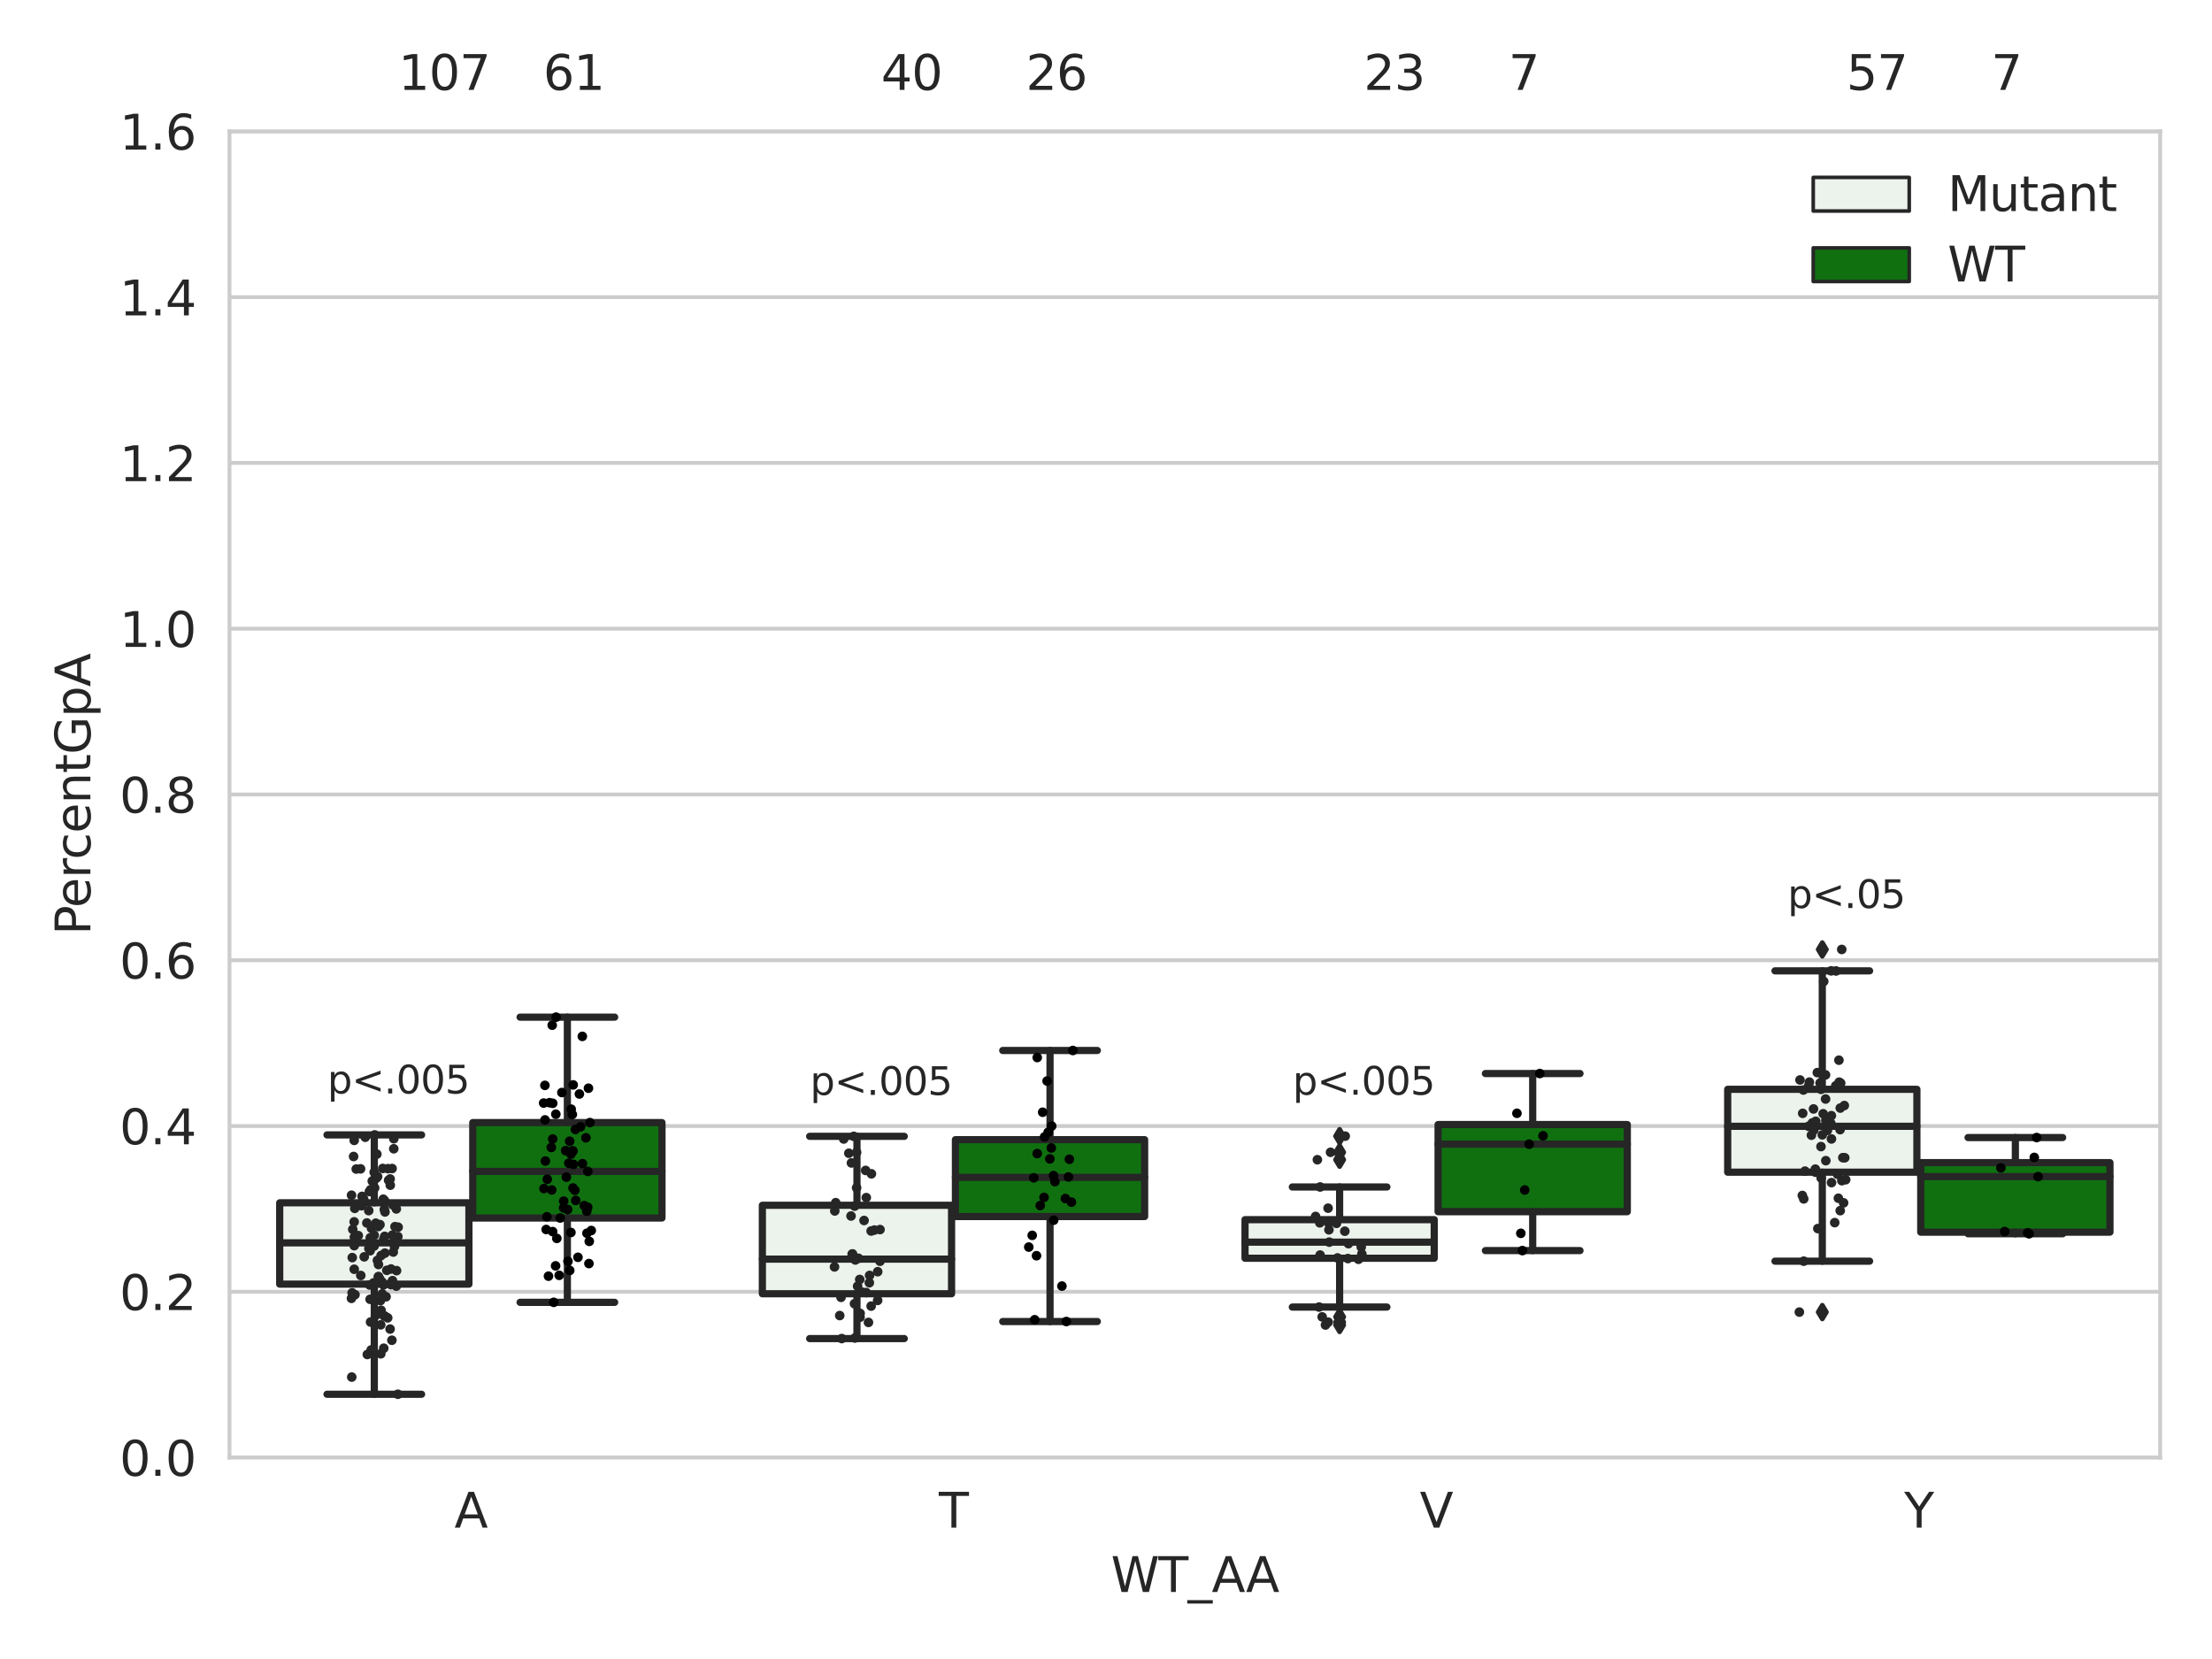 <?xml version="1.0" encoding="utf-8" standalone="no"?>
<!DOCTYPE svg PUBLIC "-//W3C//DTD SVG 1.1//EN"
  "http://www.w3.org/Graphics/SVG/1.1/DTD/svg11.dtd">
<svg xmlns:xlink="http://www.w3.org/1999/xlink" width="460.8pt" height="345.6pt" viewBox="0 0 460.8 345.6" xmlns="http://www.w3.org/2000/svg" version="1.1">
 <defs>
  <style type="text/css">*{stroke-linejoin: round; stroke-linecap: butt}</style>
 </defs>
 <g id="figure_1">
  <g id="patch_1">
   <path d="M 0 345.6 
L 460.8 345.6 
L 460.8 0 
L 0 0 
z
" style="fill: #ffffff"/>
  </g>
  <g id="axes_1">
   <g id="patch_2">
    <path d="M 47.81 303.64 
L 450 303.64 
L 450 27.364 
L 47.81 27.364 
z
" style="fill: #ffffff"/>
   </g>
   <g id="matplotlib.axis_1">
    <g id="xtick_1">
     <g id="text_1">
      <!-- A -->
      <g style="fill: #262626" transform="translate(94.663 318.238)scale(0.1 -0.1)">
       <defs>
        <path id="DejaVuSans-41" d="M 2188 4044 
L 1331 1722 
L 3047 1722 
L 2188 4044 
z
M 1831 4666 
L 2547 4666 
L 4325 0 
L 3669 0 
L 3244 1197 
L 1141 1197 
L 716 0 
L 50 0 
L 1831 4666 
z
" transform="scale(0.016)"/>
       </defs>
       <use xlink:href="#DejaVuSans-41"/>
      </g>
     </g>
    </g>
    <g id="xtick_2">
     <g id="text_2">
      <!-- T -->
      <g style="fill: #262626" transform="translate(195.577 318.238)scale(0.1 -0.1)">
       <defs>
        <path id="DejaVuSans-54" d="M -19 4666 
L 3928 4666 
L 3928 4134 
L 2272 4134 
L 2272 0 
L 1638 0 
L 1638 4134 
L -19 4134 
L -19 4666 
z
" transform="scale(0.016)"/>
       </defs>
       <use xlink:href="#DejaVuSans-54"/>
      </g>
     </g>
    </g>
    <g id="xtick_3">
     <g id="text_3">
      <!-- V -->
      <g style="fill: #262626" transform="translate(295.758 318.238)scale(0.1 -0.1)">
       <defs>
        <path id="DejaVuSans-56" d="M 1831 0 
L 50 4666 
L 709 4666 
L 2188 738 
L 3669 4666 
L 4325 4666 
L 2547 0 
L 1831 0 
z
" transform="scale(0.016)"/>
       </defs>
       <use xlink:href="#DejaVuSans-56"/>
      </g>
     </g>
    </g>
    <g id="xtick_4">
     <g id="text_4">
      <!-- Y -->
      <g style="fill: #262626" transform="translate(396.672 318.238)scale(0.1 -0.1)">
       <defs>
        <path id="DejaVuSans-59" d="M -13 4666 
L 666 4666 
L 1959 2747 
L 3244 4666 
L 3922 4666 
L 2272 2222 
L 2272 0 
L 1638 0 
L 1638 2222 
L -13 4666 
z
" transform="scale(0.016)"/>
       </defs>
       <use xlink:href="#DejaVuSans-59"/>
      </g>
     </g>
    </g>
    <g id="text_5">
     <!-- WT_AA -->
     <g style="fill: #262626" transform="translate(231.429 331.638)scale(0.1 -0.1)">
      <defs>
       <path id="DejaVuSans-57" d="M 213 4666 
L 850 4666 
L 1831 722 
L 2809 4666 
L 3519 4666 
L 4500 722 
L 5478 4666 
L 6119 4666 
L 4947 0 
L 4153 0 
L 3169 4050 
L 2175 0 
L 1381 0 
L 213 4666 
z
" transform="scale(0.016)"/>
       <path id="DejaVuSans-5f" d="M 3263 -1063 
L 3263 -1509 
L -63 -1509 
L -63 -1063 
L 3263 -1063 
z
" transform="scale(0.016)"/>
      </defs>
      <use xlink:href="#DejaVuSans-57"/>
      <use xlink:href="#DejaVuSans-54" x="98.877"/>
      <use xlink:href="#DejaVuSans-5f" x="159.961"/>
      <use xlink:href="#DejaVuSans-41" x="209.961"/>
      <use xlink:href="#DejaVuSans-41" x="281.119"/>
     </g>
    </g>
   </g>
   <g id="matplotlib.axis_2">
    <g id="ytick_1">
     <g id="line2d_1">
      <path d="M 47.81 303.64 
L 450 303.64 
" clip-path="url(#p86662cef77)" style="fill: none; stroke: #cccccc; stroke-width: 0.8; stroke-linecap: round"/>
     </g>
     <g id="text_6">
      <!-- 0.0 -->
      <g style="fill: #262626" transform="translate(24.907 307.439)scale(0.1 -0.1)">
       <defs>
        <path id="DejaVuSans-30" d="M 2034 4250 
Q 1547 4250 1301 3770 
Q 1056 3291 1056 2328 
Q 1056 1369 1301 889 
Q 1547 409 2034 409 
Q 2525 409 2770 889 
Q 3016 1369 3016 2328 
Q 3016 3291 2770 3770 
Q 2525 4250 2034 4250 
z
M 2034 4750 
Q 2819 4750 3233 4129 
Q 3647 3509 3647 2328 
Q 3647 1150 3233 529 
Q 2819 -91 2034 -91 
Q 1250 -91 836 529 
Q 422 1150 422 2328 
Q 422 3509 836 4129 
Q 1250 4750 2034 4750 
z
" transform="scale(0.016)"/>
        <path id="DejaVuSans-2e" d="M 684 794 
L 1344 794 
L 1344 0 
L 684 0 
L 684 794 
z
" transform="scale(0.016)"/>
       </defs>
       <use xlink:href="#DejaVuSans-30"/>
       <use xlink:href="#DejaVuSans-2e" x="63.623"/>
       <use xlink:href="#DejaVuSans-30" x="95.41"/>
      </g>
     </g>
    </g>
    <g id="ytick_2">
     <g id="line2d_2">
      <path d="M 47.81 269.105 
L 450 269.105 
" clip-path="url(#p86662cef77)" style="fill: none; stroke: #cccccc; stroke-width: 0.8; stroke-linecap: round"/>
     </g>
     <g id="text_7">
      <!-- 0.2 -->
      <g style="fill: #262626" transform="translate(24.907 272.905)scale(0.1 -0.1)">
       <defs>
        <path id="DejaVuSans-32" d="M 1228 531 
L 3431 531 
L 3431 0 
L 469 0 
L 469 531 
Q 828 903 1448 1529 
Q 2069 2156 2228 2338 
Q 2531 2678 2651 2914 
Q 2772 3150 2772 3378 
Q 2772 3750 2511 3984 
Q 2250 4219 1831 4219 
Q 1534 4219 1204 4116 
Q 875 4013 500 3803 
L 500 4441 
Q 881 4594 1212 4672 
Q 1544 4750 1819 4750 
Q 2544 4750 2975 4387 
Q 3406 4025 3406 3419 
Q 3406 3131 3298 2873 
Q 3191 2616 2906 2266 
Q 2828 2175 2409 1742 
Q 1991 1309 1228 531 
z
" transform="scale(0.016)"/>
       </defs>
       <use xlink:href="#DejaVuSans-30"/>
       <use xlink:href="#DejaVuSans-2e" x="63.623"/>
       <use xlink:href="#DejaVuSans-32" x="95.41"/>
      </g>
     </g>
    </g>
    <g id="ytick_3">
     <g id="line2d_3">
      <path d="M 47.81 234.571 
L 450 234.571 
" clip-path="url(#p86662cef77)" style="fill: none; stroke: #cccccc; stroke-width: 0.8; stroke-linecap: round"/>
     </g>
     <g id="text_8">
      <!-- 0.4 -->
      <g style="fill: #262626" transform="translate(24.907 238.37)scale(0.1 -0.1)">
       <defs>
        <path id="DejaVuSans-34" d="M 2419 4116 
L 825 1625 
L 2419 1625 
L 2419 4116 
z
M 2253 4666 
L 3047 4666 
L 3047 1625 
L 3713 1625 
L 3713 1100 
L 3047 1100 
L 3047 0 
L 2419 0 
L 2419 1100 
L 313 1100 
L 313 1709 
L 2253 4666 
z
" transform="scale(0.016)"/>
       </defs>
       <use xlink:href="#DejaVuSans-30"/>
       <use xlink:href="#DejaVuSans-2e" x="63.623"/>
       <use xlink:href="#DejaVuSans-34" x="95.41"/>
      </g>
     </g>
    </g>
    <g id="ytick_4">
     <g id="line2d_4">
      <path d="M 47.81 200.036 
L 450 200.036 
" clip-path="url(#p86662cef77)" style="fill: none; stroke: #cccccc; stroke-width: 0.8; stroke-linecap: round"/>
     </g>
     <g id="text_9">
      <!-- 0.6 -->
      <g style="fill: #262626" transform="translate(24.907 203.836)scale(0.1 -0.1)">
       <defs>
        <path id="DejaVuSans-36" d="M 2113 2584 
Q 1688 2584 1439 2293 
Q 1191 2003 1191 1497 
Q 1191 994 1439 701 
Q 1688 409 2113 409 
Q 2538 409 2786 701 
Q 3034 994 3034 1497 
Q 3034 2003 2786 2293 
Q 2538 2584 2113 2584 
z
M 3366 4563 
L 3366 3988 
Q 3128 4100 2886 4159 
Q 2644 4219 2406 4219 
Q 1781 4219 1451 3797 
Q 1122 3375 1075 2522 
Q 1259 2794 1537 2939 
Q 1816 3084 2150 3084 
Q 2853 3084 3261 2657 
Q 3669 2231 3669 1497 
Q 3669 778 3244 343 
Q 2819 -91 2113 -91 
Q 1303 -91 875 529 
Q 447 1150 447 2328 
Q 447 3434 972 4092 
Q 1497 4750 2381 4750 
Q 2619 4750 2861 4703 
Q 3103 4656 3366 4563 
z
" transform="scale(0.016)"/>
       </defs>
       <use xlink:href="#DejaVuSans-30"/>
       <use xlink:href="#DejaVuSans-2e" x="63.623"/>
       <use xlink:href="#DejaVuSans-36" x="95.41"/>
      </g>
     </g>
    </g>
    <g id="ytick_5">
     <g id="line2d_5">
      <path d="M 47.81 165.502 
L 450 165.502 
" clip-path="url(#p86662cef77)" style="fill: none; stroke: #cccccc; stroke-width: 0.8; stroke-linecap: round"/>
     </g>
     <g id="text_10">
      <!-- 0.8 -->
      <g style="fill: #262626" transform="translate(24.907 169.301)scale(0.1 -0.1)">
       <defs>
        <path id="DejaVuSans-38" d="M 2034 2216 
Q 1584 2216 1326 1975 
Q 1069 1734 1069 1313 
Q 1069 891 1326 650 
Q 1584 409 2034 409 
Q 2484 409 2743 651 
Q 3003 894 3003 1313 
Q 3003 1734 2745 1975 
Q 2488 2216 2034 2216 
z
M 1403 2484 
Q 997 2584 770 2862 
Q 544 3141 544 3541 
Q 544 4100 942 4425 
Q 1341 4750 2034 4750 
Q 2731 4750 3128 4425 
Q 3525 4100 3525 3541 
Q 3525 3141 3298 2862 
Q 3072 2584 2669 2484 
Q 3125 2378 3379 2068 
Q 3634 1759 3634 1313 
Q 3634 634 3220 271 
Q 2806 -91 2034 -91 
Q 1263 -91 848 271 
Q 434 634 434 1313 
Q 434 1759 690 2068 
Q 947 2378 1403 2484 
z
M 1172 3481 
Q 1172 3119 1398 2916 
Q 1625 2713 2034 2713 
Q 2441 2713 2670 2916 
Q 2900 3119 2900 3481 
Q 2900 3844 2670 4047 
Q 2441 4250 2034 4250 
Q 1625 4250 1398 4047 
Q 1172 3844 1172 3481 
z
" transform="scale(0.016)"/>
       </defs>
       <use xlink:href="#DejaVuSans-30"/>
       <use xlink:href="#DejaVuSans-2e" x="63.623"/>
       <use xlink:href="#DejaVuSans-38" x="95.41"/>
      </g>
     </g>
    </g>
    <g id="ytick_6">
     <g id="line2d_6">
      <path d="M 47.81 130.967 
L 450 130.967 
" clip-path="url(#p86662cef77)" style="fill: none; stroke: #cccccc; stroke-width: 0.8; stroke-linecap: round"/>
     </g>
     <g id="text_11">
      <!-- 1.0 -->
      <g style="fill: #262626" transform="translate(24.907 134.767)scale(0.1 -0.1)">
       <defs>
        <path id="DejaVuSans-31" d="M 794 531 
L 1825 531 
L 1825 4091 
L 703 3866 
L 703 4441 
L 1819 4666 
L 2450 4666 
L 2450 531 
L 3481 531 
L 3481 0 
L 794 0 
L 794 531 
z
" transform="scale(0.016)"/>
       </defs>
       <use xlink:href="#DejaVuSans-31"/>
       <use xlink:href="#DejaVuSans-2e" x="63.623"/>
       <use xlink:href="#DejaVuSans-30" x="95.41"/>
      </g>
     </g>
    </g>
    <g id="ytick_7">
     <g id="line2d_7">
      <path d="M 47.81 96.433 
L 450 96.433 
" clip-path="url(#p86662cef77)" style="fill: none; stroke: #cccccc; stroke-width: 0.8; stroke-linecap: round"/>
     </g>
     <g id="text_12">
      <!-- 1.2 -->
      <g style="fill: #262626" transform="translate(24.907 100.232)scale(0.1 -0.1)">
       <use xlink:href="#DejaVuSans-31"/>
       <use xlink:href="#DejaVuSans-2e" x="63.623"/>
       <use xlink:href="#DejaVuSans-32" x="95.41"/>
      </g>
     </g>
    </g>
    <g id="ytick_8">
     <g id="line2d_8">
      <path d="M 47.81 61.898 
L 450 61.898 
" clip-path="url(#p86662cef77)" style="fill: none; stroke: #cccccc; stroke-width: 0.8; stroke-linecap: round"/>
     </g>
     <g id="text_13">
      <!-- 1.4 -->
      <g style="fill: #262626" transform="translate(24.907 65.698)scale(0.1 -0.1)">
       <use xlink:href="#DejaVuSans-31"/>
       <use xlink:href="#DejaVuSans-2e" x="63.623"/>
       <use xlink:href="#DejaVuSans-34" x="95.41"/>
      </g>
     </g>
    </g>
    <g id="ytick_9">
     <g id="line2d_9">
      <path d="M 47.81 27.364 
L 450 27.364 
" clip-path="url(#p86662cef77)" style="fill: none; stroke: #cccccc; stroke-width: 0.8; stroke-linecap: round"/>
     </g>
     <g id="text_14">
      <!-- 1.6 -->
      <g style="fill: #262626" transform="translate(24.907 31.163)scale(0.1 -0.1)">
       <use xlink:href="#DejaVuSans-31"/>
       <use xlink:href="#DejaVuSans-2e" x="63.623"/>
       <use xlink:href="#DejaVuSans-36" x="95.41"/>
      </g>
     </g>
    </g>
    <g id="text_15">
     <!-- PercentGpA -->
     <g style="fill: #262626" transform="translate(18.827 194.779)rotate(-90)scale(0.1 -0.1)">
      <defs>
       <path id="DejaVuSans-50" d="M 1259 4147 
L 1259 2394 
L 2053 2394 
Q 2494 2394 2734 2622 
Q 2975 2850 2975 3272 
Q 2975 3691 2734 3919 
Q 2494 4147 2053 4147 
L 1259 4147 
z
M 628 4666 
L 2053 4666 
Q 2838 4666 3239 4311 
Q 3641 3956 3641 3272 
Q 3641 2581 3239 2228 
Q 2838 1875 2053 1875 
L 1259 1875 
L 1259 0 
L 628 0 
L 628 4666 
z
" transform="scale(0.016)"/>
       <path id="DejaVuSans-65" d="M 3597 1894 
L 3597 1613 
L 953 1613 
Q 991 1019 1311 708 
Q 1631 397 2203 397 
Q 2534 397 2845 478 
Q 3156 559 3463 722 
L 3463 178 
Q 3153 47 2828 -22 
Q 2503 -91 2169 -91 
Q 1331 -91 842 396 
Q 353 884 353 1716 
Q 353 2575 817 3079 
Q 1281 3584 2069 3584 
Q 2775 3584 3186 3129 
Q 3597 2675 3597 1894 
z
M 3022 2063 
Q 3016 2534 2758 2815 
Q 2500 3097 2075 3097 
Q 1594 3097 1305 2825 
Q 1016 2553 972 2059 
L 3022 2063 
z
" transform="scale(0.016)"/>
       <path id="DejaVuSans-72" d="M 2631 2963 
Q 2534 3019 2420 3045 
Q 2306 3072 2169 3072 
Q 1681 3072 1420 2755 
Q 1159 2438 1159 1844 
L 1159 0 
L 581 0 
L 581 3500 
L 1159 3500 
L 1159 2956 
Q 1341 3275 1631 3429 
Q 1922 3584 2338 3584 
Q 2397 3584 2469 3576 
Q 2541 3569 2628 3553 
L 2631 2963 
z
" transform="scale(0.016)"/>
       <path id="DejaVuSans-63" d="M 3122 3366 
L 3122 2828 
Q 2878 2963 2633 3030 
Q 2388 3097 2138 3097 
Q 1578 3097 1268 2742 
Q 959 2388 959 1747 
Q 959 1106 1268 751 
Q 1578 397 2138 397 
Q 2388 397 2633 464 
Q 2878 531 3122 666 
L 3122 134 
Q 2881 22 2623 -34 
Q 2366 -91 2075 -91 
Q 1284 -91 818 406 
Q 353 903 353 1747 
Q 353 2603 823 3093 
Q 1294 3584 2113 3584 
Q 2378 3584 2631 3529 
Q 2884 3475 3122 3366 
z
" transform="scale(0.016)"/>
       <path id="DejaVuSans-6e" d="M 3513 2113 
L 3513 0 
L 2938 0 
L 2938 2094 
Q 2938 2591 2744 2837 
Q 2550 3084 2163 3084 
Q 1697 3084 1428 2787 
Q 1159 2491 1159 1978 
L 1159 0 
L 581 0 
L 581 3500 
L 1159 3500 
L 1159 2956 
Q 1366 3272 1645 3428 
Q 1925 3584 2291 3584 
Q 2894 3584 3203 3211 
Q 3513 2838 3513 2113 
z
" transform="scale(0.016)"/>
       <path id="DejaVuSans-74" d="M 1172 4494 
L 1172 3500 
L 2356 3500 
L 2356 3053 
L 1172 3053 
L 1172 1153 
Q 1172 725 1289 603 
Q 1406 481 1766 481 
L 2356 481 
L 2356 0 
L 1766 0 
Q 1100 0 847 248 
Q 594 497 594 1153 
L 594 3053 
L 172 3053 
L 172 3500 
L 594 3500 
L 594 4494 
L 1172 4494 
z
" transform="scale(0.016)"/>
       <path id="DejaVuSans-47" d="M 3809 666 
L 3809 1919 
L 2778 1919 
L 2778 2438 
L 4434 2438 
L 4434 434 
Q 4069 175 3628 42 
Q 3188 -91 2688 -91 
Q 1594 -91 976 548 
Q 359 1188 359 2328 
Q 359 3472 976 4111 
Q 1594 4750 2688 4750 
Q 3144 4750 3555 4637 
Q 3966 4525 4313 4306 
L 4313 3634 
Q 3963 3931 3569 4081 
Q 3175 4231 2741 4231 
Q 1884 4231 1454 3753 
Q 1025 3275 1025 2328 
Q 1025 1384 1454 906 
Q 1884 428 2741 428 
Q 3075 428 3337 486 
Q 3600 544 3809 666 
z
" transform="scale(0.016)"/>
       <path id="DejaVuSans-70" d="M 1159 525 
L 1159 -1331 
L 581 -1331 
L 581 3500 
L 1159 3500 
L 1159 2969 
Q 1341 3281 1617 3432 
Q 1894 3584 2278 3584 
Q 2916 3584 3314 3078 
Q 3713 2572 3713 1747 
Q 3713 922 3314 415 
Q 2916 -91 2278 -91 
Q 1894 -91 1617 61 
Q 1341 213 1159 525 
z
M 3116 1747 
Q 3116 2381 2855 2742 
Q 2594 3103 2138 3103 
Q 1681 3103 1420 2742 
Q 1159 2381 1159 1747 
Q 1159 1113 1420 752 
Q 1681 391 2138 391 
Q 2594 391 2855 752 
Q 3116 1113 3116 1747 
z
" transform="scale(0.016)"/>
      </defs>
      <use xlink:href="#DejaVuSans-50"/>
      <use xlink:href="#DejaVuSans-65" x="56.678"/>
      <use xlink:href="#DejaVuSans-72" x="118.201"/>
      <use xlink:href="#DejaVuSans-63" x="157.064"/>
      <use xlink:href="#DejaVuSans-65" x="212.045"/>
      <use xlink:href="#DejaVuSans-6e" x="273.568"/>
      <use xlink:href="#DejaVuSans-74" x="336.947"/>
      <use xlink:href="#DejaVuSans-47" x="376.156"/>
      <use xlink:href="#DejaVuSans-70" x="453.646"/>
      <use xlink:href="#DejaVuSans-41" x="517.123"/>
     </g>
    </g>
   </g>
   <g id="patch_3">
    <path d="M 58.267 267.511 
L 97.682 267.511 
L 97.682 250.568 
L 58.267 250.568 
L 58.267 267.511 
z
" clip-path="url(#p86662cef77)" style="fill: #ecf2ec; stroke: #262626; stroke-width: 1.5; stroke-linejoin: miter"/>
   </g>
   <g id="patch_4">
    <path d="M 98.486 253.732 
L 137.901 253.732 
L 137.901 233.857 
L 98.486 233.857 
L 98.486 253.732 
z
" clip-path="url(#p86662cef77)" style="fill: #107010; stroke: #262626; stroke-width: 1.5; stroke-linejoin: miter"/>
   </g>
   <g id="patch_5">
    <path d="M 158.814 269.515 
L 198.229 269.515 
L 198.229 251.079 
L 158.814 251.079 
L 158.814 269.515 
z
" clip-path="url(#p86662cef77)" style="fill: #ecf2ec; stroke: #262626; stroke-width: 1.5; stroke-linejoin: miter"/>
   </g>
   <g id="patch_6">
    <path d="M 199.033 253.425 
L 238.448 253.425 
L 238.448 237.412 
L 199.033 237.412 
L 199.033 253.425 
z
" clip-path="url(#p86662cef77)" style="fill: #107010; stroke: #262626; stroke-width: 1.5; stroke-linejoin: miter"/>
   </g>
   <g id="patch_7">
    <path d="M 259.362 262.115 
L 298.777 262.115 
L 298.777 254.074 
L 259.362 254.074 
L 259.362 262.115 
z
" clip-path="url(#p86662cef77)" style="fill: #ecf2ec; stroke: #262626; stroke-width: 1.5; stroke-linejoin: miter"/>
   </g>
   <g id="patch_8">
    <path d="M 299.581 252.414 
L 338.996 252.414 
L 338.996 234.263 
L 299.581 234.263 
L 299.581 252.414 
z
" clip-path="url(#p86662cef77)" style="fill: #107010; stroke: #262626; stroke-width: 1.5; stroke-linejoin: miter"/>
   </g>
   <g id="patch_9">
    <path d="M 359.909 244.188 
L 399.324 244.188 
L 399.324 226.925 
L 359.909 226.925 
L 359.909 244.188 
z
" clip-path="url(#p86662cef77)" style="fill: #ecf2ec; stroke: #262626; stroke-width: 1.5; stroke-linejoin: miter"/>
   </g>
   <g id="patch_10">
    <path d="M 400.128 256.681 
L 439.543 256.681 
L 439.543 242.2 
L 400.128 242.2 
L 400.128 256.681 
z
" clip-path="url(#p86662cef77)" style="fill: #107010; stroke: #262626; stroke-width: 1.5; stroke-linejoin: miter"/>
   </g>
   <g id="patch_11">
    <path d="M 98.084 303.64 
L 98.084 303.64 
L 98.084 303.64 
L 98.084 303.64 
z
" clip-path="url(#p86662cef77)" style="fill: #ecf2ec; stroke: #262626; stroke-width: 0.75; stroke-linejoin: miter"/>
   </g>
   <g id="patch_12">
    <path d="M 98.084 303.64 
L 98.084 303.64 
L 98.084 303.64 
L 98.084 303.64 
z
" clip-path="url(#p86662cef77)" style="fill: #107010; stroke: #262626; stroke-width: 0.75; stroke-linejoin: miter"/>
   </g>
   <g id="PathCollection_1"/>
   <g id="PathCollection_2"/>
   <g id="line2d_10">
    <path d="M 77.974 267.511 
L 77.974 290.449 
" clip-path="url(#p86662cef77)" style="fill: none; stroke: #262626; stroke-width: 1.5; stroke-linecap: round"/>
   </g>
   <g id="line2d_11">
    <path d="M 77.974 250.568 
L 77.974 236.42 
" clip-path="url(#p86662cef77)" style="fill: none; stroke: #262626; stroke-width: 1.5; stroke-linecap: round"/>
   </g>
   <g id="line2d_12">
    <path d="M 68.121 290.449 
L 87.828 290.449 
" clip-path="url(#p86662cef77)" style="fill: none; stroke: #262626; stroke-width: 1.5; stroke-linecap: round"/>
   </g>
   <g id="line2d_13">
    <path d="M 68.121 236.42 
L 87.828 236.42 
" clip-path="url(#p86662cef77)" style="fill: none; stroke: #262626; stroke-width: 1.5; stroke-linecap: round"/>
   </g>
   <g id="line2d_14"/>
   <g id="line2d_15">
    <path d="M 118.193 253.732 
L 118.193 271.3 
" clip-path="url(#p86662cef77)" style="fill: none; stroke: #262626; stroke-width: 1.5; stroke-linecap: round"/>
   </g>
   <g id="line2d_16">
    <path d="M 118.193 233.857 
L 118.193 211.89 
" clip-path="url(#p86662cef77)" style="fill: none; stroke: #262626; stroke-width: 1.5; stroke-linecap: round"/>
   </g>
   <g id="line2d_17">
    <path d="M 108.34 271.3 
L 128.047 271.3 
" clip-path="url(#p86662cef77)" style="fill: none; stroke: #262626; stroke-width: 1.5; stroke-linecap: round"/>
   </g>
   <g id="line2d_18">
    <path d="M 108.34 211.89 
L 128.047 211.89 
" clip-path="url(#p86662cef77)" style="fill: none; stroke: #262626; stroke-width: 1.5; stroke-linecap: round"/>
   </g>
   <g id="line2d_19"/>
   <g id="line2d_20">
    <path d="M 178.522 269.515 
L 178.522 278.851 
" clip-path="url(#p86662cef77)" style="fill: none; stroke: #262626; stroke-width: 1.5; stroke-linecap: round"/>
   </g>
   <g id="line2d_21">
    <path d="M 178.522 251.079 
L 178.522 236.72 
" clip-path="url(#p86662cef77)" style="fill: none; stroke: #262626; stroke-width: 1.5; stroke-linecap: round"/>
   </g>
   <g id="line2d_22">
    <path d="M 168.668 278.851 
L 188.375 278.851 
" clip-path="url(#p86662cef77)" style="fill: none; stroke: #262626; stroke-width: 1.5; stroke-linecap: round"/>
   </g>
   <g id="line2d_23">
    <path d="M 168.668 236.72 
L 188.375 236.72 
" clip-path="url(#p86662cef77)" style="fill: none; stroke: #262626; stroke-width: 1.5; stroke-linecap: round"/>
   </g>
   <g id="line2d_24"/>
   <g id="line2d_25">
    <path d="M 218.741 253.425 
L 218.741 275.297 
" clip-path="url(#p86662cef77)" style="fill: none; stroke: #262626; stroke-width: 1.5; stroke-linecap: round"/>
   </g>
   <g id="line2d_26">
    <path d="M 218.741 237.412 
L 218.741 218.834 
" clip-path="url(#p86662cef77)" style="fill: none; stroke: #262626; stroke-width: 1.5; stroke-linecap: round"/>
   </g>
   <g id="line2d_27">
    <path d="M 208.887 275.297 
L 228.594 275.297 
" clip-path="url(#p86662cef77)" style="fill: none; stroke: #262626; stroke-width: 1.5; stroke-linecap: round"/>
   </g>
   <g id="line2d_28">
    <path d="M 208.887 218.834 
L 228.594 218.834 
" clip-path="url(#p86662cef77)" style="fill: none; stroke: #262626; stroke-width: 1.5; stroke-linecap: round"/>
   </g>
   <g id="line2d_29"/>
   <g id="line2d_30">
    <path d="M 279.069 262.115 
L 279.069 272.284 
" clip-path="url(#p86662cef77)" style="fill: none; stroke: #262626; stroke-width: 1.5; stroke-linecap: round"/>
   </g>
   <g id="line2d_31">
    <path d="M 279.069 254.074 
L 279.069 247.269 
" clip-path="url(#p86662cef77)" style="fill: none; stroke: #262626; stroke-width: 1.5; stroke-linecap: round"/>
   </g>
   <g id="line2d_32">
    <path d="M 269.216 272.284 
L 288.923 272.284 
" clip-path="url(#p86662cef77)" style="fill: none; stroke: #262626; stroke-width: 1.5; stroke-linecap: round"/>
   </g>
   <g id="line2d_33">
    <path d="M 269.216 247.269 
L 288.923 247.269 
" clip-path="url(#p86662cef77)" style="fill: none; stroke: #262626; stroke-width: 1.5; stroke-linecap: round"/>
   </g>
   <g id="line2d_34">
    <defs>
     <path id="m8ae1c577ef" d="M -0 1.414 
L 0.849 0 
L 0 -1.414 
L -0.849 -0 
z
" style="stroke: #262626; stroke-linejoin: miter"/>
    </defs>
    <g clip-path="url(#p86662cef77)">
     <use xlink:href="#m8ae1c577ef" x="279.069" y="275.43" style="fill: #262626; stroke: #262626; stroke-linejoin: miter"/>
     <use xlink:href="#m8ae1c577ef" x="279.069" y="276.021" style="fill: #262626; stroke: #262626; stroke-linejoin: miter"/>
     <use xlink:href="#m8ae1c577ef" x="279.069" y="274.332" style="fill: #262626; stroke: #262626; stroke-linejoin: miter"/>
     <use xlink:href="#m8ae1c577ef" x="279.069" y="241.591" style="fill: #262626; stroke: #262626; stroke-linejoin: miter"/>
     <use xlink:href="#m8ae1c577ef" x="279.069" y="236.678" style="fill: #262626; stroke: #262626; stroke-linejoin: miter"/>
     <use xlink:href="#m8ae1c577ef" x="279.069" y="240.044" style="fill: #262626; stroke: #262626; stroke-linejoin: miter"/>
    </g>
   </g>
   <g id="line2d_35">
    <path d="M 319.288 252.414 
L 319.288 260.522 
" clip-path="url(#p86662cef77)" style="fill: none; stroke: #262626; stroke-width: 1.5; stroke-linecap: round"/>
   </g>
   <g id="line2d_36">
    <path d="M 319.288 234.263 
L 319.288 223.636 
" clip-path="url(#p86662cef77)" style="fill: none; stroke: #262626; stroke-width: 1.5; stroke-linecap: round"/>
   </g>
   <g id="line2d_37">
    <path d="M 309.435 260.522 
L 329.142 260.522 
" clip-path="url(#p86662cef77)" style="fill: none; stroke: #262626; stroke-width: 1.5; stroke-linecap: round"/>
   </g>
   <g id="line2d_38">
    <path d="M 309.435 223.636 
L 329.142 223.636 
" clip-path="url(#p86662cef77)" style="fill: none; stroke: #262626; stroke-width: 1.5; stroke-linecap: round"/>
   </g>
   <g id="line2d_39"/>
   <g id="line2d_40">
    <path d="M 379.617 244.188 
L 379.617 262.725 
" clip-path="url(#p86662cef77)" style="fill: none; stroke: #262626; stroke-width: 1.5; stroke-linecap: round"/>
   </g>
   <g id="line2d_41">
    <path d="M 379.617 226.925 
L 379.617 202.245 
" clip-path="url(#p86662cef77)" style="fill: none; stroke: #262626; stroke-width: 1.5; stroke-linecap: round"/>
   </g>
   <g id="line2d_42">
    <path d="M 369.763 262.725 
L 389.47 262.725 
" clip-path="url(#p86662cef77)" style="fill: none; stroke: #262626; stroke-width: 1.5; stroke-linecap: round"/>
   </g>
   <g id="line2d_43">
    <path d="M 369.763 202.245 
L 389.47 202.245 
" clip-path="url(#p86662cef77)" style="fill: none; stroke: #262626; stroke-width: 1.5; stroke-linecap: round"/>
   </g>
   <g id="line2d_44">
    <g clip-path="url(#p86662cef77)">
     <use xlink:href="#m8ae1c577ef" x="379.617" y="273.333" style="fill: #262626; stroke: #262626; stroke-linejoin: miter"/>
     <use xlink:href="#m8ae1c577ef" x="379.617" y="197.787" style="fill: #262626; stroke: #262626; stroke-linejoin: miter"/>
    </g>
   </g>
   <g id="line2d_45">
    <path d="M 419.836 256.681 
L 419.836 257.018 
" clip-path="url(#p86662cef77)" style="fill: none; stroke: #262626; stroke-width: 1.5; stroke-linecap: round"/>
   </g>
   <g id="line2d_46">
    <path d="M 419.836 242.2 
L 419.836 236.973 
" clip-path="url(#p86662cef77)" style="fill: none; stroke: #262626; stroke-width: 1.5; stroke-linecap: round"/>
   </g>
   <g id="line2d_47">
    <path d="M 409.982 257.018 
L 429.689 257.018 
" clip-path="url(#p86662cef77)" style="fill: none; stroke: #262626; stroke-width: 1.5; stroke-linecap: round"/>
   </g>
   <g id="line2d_48">
    <path d="M 409.982 236.973 
L 429.689 236.973 
" clip-path="url(#p86662cef77)" style="fill: none; stroke: #262626; stroke-width: 1.5; stroke-linecap: round"/>
   </g>
   <g id="line2d_49"/>
   <g id="line2d_50">
    <path d="M 58.267 258.906 
L 97.682 258.906 
" clip-path="url(#p86662cef77)" style="fill: none; stroke: #262626; stroke-width: 1.5; stroke-linecap: round"/>
   </g>
   <g id="line2d_51">
    <path d="M 98.486 244.027 
L 137.901 244.027 
" clip-path="url(#p86662cef77)" style="fill: none; stroke: #262626; stroke-width: 1.5; stroke-linecap: round"/>
   </g>
   <g id="line2d_52">
    <path d="M 158.814 262.302 
L 198.229 262.302 
" clip-path="url(#p86662cef77)" style="fill: none; stroke: #262626; stroke-width: 1.5; stroke-linecap: round"/>
   </g>
   <g id="line2d_53">
    <path d="M 199.033 245.273 
L 238.448 245.273 
" clip-path="url(#p86662cef77)" style="fill: none; stroke: #262626; stroke-width: 1.5; stroke-linecap: round"/>
   </g>
   <g id="line2d_54">
    <path d="M 259.362 258.76 
L 298.777 258.76 
" clip-path="url(#p86662cef77)" style="fill: none; stroke: #262626; stroke-width: 1.5; stroke-linecap: round"/>
   </g>
   <g id="line2d_55">
    <path d="M 299.581 238.35 
L 338.996 238.35 
" clip-path="url(#p86662cef77)" style="fill: none; stroke: #262626; stroke-width: 1.5; stroke-linecap: round"/>
   </g>
   <g id="line2d_56">
    <path d="M 359.909 234.629 
L 399.324 234.629 
" clip-path="url(#p86662cef77)" style="fill: none; stroke: #262626; stroke-width: 1.5; stroke-linecap: round"/>
   </g>
   <g id="line2d_57">
    <path d="M 400.128 245.109 
L 439.543 245.109 
" clip-path="url(#p86662cef77)" style="fill: none; stroke: #262626; stroke-width: 1.5; stroke-linecap: round"/>
   </g>
   <g id="patch_13">
    <path d="M 47.81 303.64 
L 47.81 27.364 
" style="fill: none; stroke: #cccccc; stroke-width: 0.8; stroke-linejoin: miter; stroke-linecap: square"/>
   </g>
   <g id="patch_14">
    <path d="M 450 303.64 
L 450 27.364 
" style="fill: none; stroke: #cccccc; stroke-width: 0.8; stroke-linejoin: miter; stroke-linecap: square"/>
   </g>
   <g id="patch_15">
    <path d="M 47.81 303.64 
L 450 303.64 
" style="fill: none; stroke: #cccccc; stroke-width: 0.8; stroke-linejoin: miter; stroke-linecap: square"/>
   </g>
   <g id="patch_16">
    <path d="M 47.81 27.364 
L 450 27.364 
" style="fill: none; stroke: #cccccc; stroke-width: 0.8; stroke-linejoin: miter; stroke-linecap: square"/>
   </g>
   <g id="PathCollection_3">
    <defs>
     <path id="C0_0_f9b2343a7b" d="M 0 1 
C 0.265 1 0.52 0.895 0.707 0.707 
C 0.895 0.52 1 0.265 1 -0 
C 1 -0.265 0.895 -0.52 0.707 -0.707 
C 0.52 -0.895 0.265 -1 0 -1 
C -0.265 -1 -0.52 -0.895 -0.707 -0.707 
C -0.895 -0.52 -1 -0.265 -1 0 
C -1 0.265 -0.895 0.52 -0.707 0.707 
C -0.52 0.895 -0.265 1 0 1 
z
"/>
    </defs>
    <g clip-path="url(#p86662cef77)">
     <use xlink:href="#C0_0_f9b2343a7b" x="75.112" y="243.495" style="fill: #262626"/>
    </g>
    <g clip-path="url(#p86662cef77)">
     <use xlink:href="#C0_0_f9b2343a7b" x="81.262" y="276.868" style="fill: #262626"/>
    </g>
    <g clip-path="url(#p86662cef77)">
     <use xlink:href="#C0_0_f9b2343a7b" x="79.021" y="266.866" style="fill: #262626"/>
    </g>
    <g clip-path="url(#p86662cef77)">
     <use xlink:href="#C0_0_f9b2343a7b" x="79.256" y="270.942" style="fill: #262626"/>
    </g>
    <g clip-path="url(#p86662cef77)">
     <use xlink:href="#C0_0_f9b2343a7b" x="81.924" y="260.825" style="fill: #262626"/>
    </g>
    <g clip-path="url(#p86662cef77)">
     <use xlink:href="#C0_0_f9b2343a7b" x="79.385" y="272.953" style="fill: #262626"/>
    </g>
    <g clip-path="url(#p86662cef77)">
     <use xlink:href="#C0_0_f9b2343a7b" x="82.883" y="257.6" style="fill: #262626"/>
    </g>
    <g clip-path="url(#p86662cef77)">
     <use xlink:href="#C0_0_f9b2343a7b" x="82.038" y="237.218" style="fill: #262626"/>
    </g>
    <g clip-path="url(#p86662cef77)">
     <use xlink:href="#C0_0_f9b2343a7b" x="76.52" y="282.167" style="fill: #262626"/>
    </g>
    <g clip-path="url(#p86662cef77)">
     <use xlink:href="#C0_0_f9b2343a7b" x="73.787" y="237.562" style="fill: #262626"/>
    </g>
    <g clip-path="url(#p86662cef77)">
     <use xlink:href="#C0_0_f9b2343a7b" x="73.381" y="261.983" style="fill: #262626"/>
    </g>
    <g clip-path="url(#p86662cef77)">
     <use xlink:href="#C0_0_f9b2343a7b" x="76.844" y="260.086" style="fill: #262626"/>
    </g>
    <g clip-path="url(#p86662cef77)">
     <use xlink:href="#C0_0_f9b2343a7b" x="79.106" y="266.44" style="fill: #262626"/>
    </g>
    <g clip-path="url(#p86662cef77)">
     <use xlink:href="#C0_0_f9b2343a7b" x="80.138" y="257.56" style="fill: #262626"/>
    </g>
    <g clip-path="url(#p86662cef77)">
     <use xlink:href="#C0_0_f9b2343a7b" x="73.23" y="248.985" style="fill: #262626"/>
    </g>
    <g clip-path="url(#p86662cef77)">
     <use xlink:href="#C0_0_f9b2343a7b" x="80.239" y="274.219" style="fill: #262626"/>
    </g>
    <g clip-path="url(#p86662cef77)">
     <use xlink:href="#C0_0_f9b2343a7b" x="79.843" y="249.814" style="fill: #262626"/>
    </g>
    <g clip-path="url(#p86662cef77)">
     <use xlink:href="#C0_0_f9b2343a7b" x="78.051" y="236.42" style="fill: #262626"/>
    </g>
    <g clip-path="url(#p86662cef77)">
     <use xlink:href="#C0_0_f9b2343a7b" x="78.839" y="265.93" style="fill: #262626"/>
    </g>
    <g clip-path="url(#p86662cef77)">
     <use xlink:href="#C0_0_f9b2343a7b" x="82.293" y="258.453" style="fill: #262626"/>
    </g>
    <g clip-path="url(#p86662cef77)">
     <use xlink:href="#C0_0_f9b2343a7b" x="76.423" y="254.767" style="fill: #262626"/>
    </g>
    <g clip-path="url(#p86662cef77)">
     <use xlink:href="#C0_0_f9b2343a7b" x="73.819" y="257.7" style="fill: #262626"/>
    </g>
    <g clip-path="url(#p86662cef77)">
     <use xlink:href="#C0_0_f9b2343a7b" x="77.955" y="257.321" style="fill: #262626"/>
    </g>
    <g clip-path="url(#p86662cef77)">
     <use xlink:href="#C0_0_f9b2343a7b" x="79.156" y="255.112" style="fill: #262626"/>
    </g>
    <g clip-path="url(#p86662cef77)">
     <use xlink:href="#C0_0_f9b2343a7b" x="80.583" y="264.63" style="fill: #262626"/>
    </g>
    <g clip-path="url(#p86662cef77)">
     <use xlink:href="#C0_0_f9b2343a7b" x="76.944" y="248.228" style="fill: #262626"/>
    </g>
    <g clip-path="url(#p86662cef77)">
     <use xlink:href="#C0_0_f9b2343a7b" x="79.315" y="275.988" style="fill: #262626"/>
    </g>
    <g clip-path="url(#p86662cef77)">
     <use xlink:href="#C0_0_f9b2343a7b" x="75.426" y="249.224" style="fill: #262626"/>
    </g>
    <g clip-path="url(#p86662cef77)">
     <use xlink:href="#C0_0_f9b2343a7b" x="77.322" y="281.219" style="fill: #262626"/>
    </g>
    <g clip-path="url(#p86662cef77)">
     <use xlink:href="#C0_0_f9b2343a7b" x="77.201" y="247.832" style="fill: #262626"/>
    </g>
    <g clip-path="url(#p86662cef77)">
     <use xlink:href="#C0_0_f9b2343a7b" x="81.679" y="243.423" style="fill: #262626"/>
    </g>
    <g clip-path="url(#p86662cef77)">
     <use xlink:href="#C0_0_f9b2343a7b" x="75.297" y="251.173" style="fill: #262626"/>
    </g>
    <g clip-path="url(#p86662cef77)">
     <use xlink:href="#C0_0_f9b2343a7b" x="80.181" y="261.05" style="fill: #262626"/>
    </g>
    <g clip-path="url(#p86662cef77)">
     <use xlink:href="#C0_0_f9b2343a7b" x="80.766" y="274.535" style="fill: #262626"/>
    </g>
    <g clip-path="url(#p86662cef77)">
     <use xlink:href="#C0_0_f9b2343a7b" x="81.272" y="245.597" style="fill: #262626"/>
    </g>
    <g clip-path="url(#p86662cef77)">
     <use xlink:href="#C0_0_f9b2343a7b" x="78.382" y="245.451" style="fill: #262626"/>
    </g>
    <g clip-path="url(#p86662cef77)">
     <use xlink:href="#C0_0_f9b2343a7b" x="77.943" y="259.565" style="fill: #262626"/>
    </g>
    <g clip-path="url(#p86662cef77)">
     <use xlink:href="#C0_0_f9b2343a7b" x="81.767" y="266.783" style="fill: #262626"/>
    </g>
    <g clip-path="url(#p86662cef77)">
     <use xlink:href="#C0_0_f9b2343a7b" x="79.946" y="280.861" style="fill: #262626"/>
    </g>
    <g clip-path="url(#p86662cef77)">
     <use xlink:href="#C0_0_f9b2343a7b" x="78.285" y="254.81" style="fill: #262626"/>
    </g>
    <g clip-path="url(#p86662cef77)">
     <use xlink:href="#C0_0_f9b2343a7b" x="79.329" y="282.023" style="fill: #262626"/>
    </g>
    <g clip-path="url(#p86662cef77)">
     <use xlink:href="#C0_0_f9b2343a7b" x="78.201" y="274.08" style="fill: #262626"/>
    </g>
    <g clip-path="url(#p86662cef77)">
     <use xlink:href="#C0_0_f9b2343a7b" x="81.841" y="250.99" style="fill: #262626"/>
    </g>
    <g clip-path="url(#p86662cef77)">
     <use xlink:href="#C0_0_f9b2343a7b" x="73.793" y="259.493" style="fill: #262626"/>
    </g>
    <g clip-path="url(#p86662cef77)">
     <use xlink:href="#C0_0_f9b2343a7b" x="79.738" y="243.409" style="fill: #262626"/>
    </g>
    <g clip-path="url(#p86662cef77)">
     <use xlink:href="#C0_0_f9b2343a7b" x="73.276" y="286.869" style="fill: #262626"/>
    </g>
    <g clip-path="url(#p86662cef77)">
     <use xlink:href="#C0_0_f9b2343a7b" x="79.95" y="258.111" style="fill: #262626"/>
    </g>
    <g clip-path="url(#p86662cef77)">
     <use xlink:href="#C0_0_f9b2343a7b" x="80.131" y="250.146" style="fill: #262626"/>
    </g>
    <g clip-path="url(#p86662cef77)">
     <use xlink:href="#C0_0_f9b2343a7b" x="75.159" y="265.706" style="fill: #262626"/>
    </g>
    <g clip-path="url(#p86662cef77)">
     <use xlink:href="#C0_0_f9b2343a7b" x="73.776" y="254.535" style="fill: #262626"/>
    </g>
    <g clip-path="url(#p86662cef77)">
     <use xlink:href="#C0_0_f9b2343a7b" x="77.885" y="267.8" style="fill: #262626"/>
    </g>
    <g clip-path="url(#p86662cef77)">
     <use xlink:href="#C0_0_f9b2343a7b" x="73.793" y="264.405" style="fill: #262626"/>
    </g>
    <g clip-path="url(#p86662cef77)">
     <use xlink:href="#C0_0_f9b2343a7b" x="80.956" y="245.878" style="fill: #262626"/>
    </g>
    <g clip-path="url(#p86662cef77)">
     <use xlink:href="#C0_0_f9b2343a7b" x="77.012" y="267.687" style="fill: #262626"/>
    </g>
    <g clip-path="url(#p86662cef77)">
     <use xlink:href="#C0_0_f9b2343a7b" x="81.731" y="257.309" style="fill: #262626"/>
    </g>
    <g clip-path="url(#p86662cef77)">
     <use xlink:href="#C0_0_f9b2343a7b" x="81.64" y="279.197" style="fill: #262626"/>
    </g>
    <g clip-path="url(#p86662cef77)">
     <use xlink:href="#C0_0_f9b2343a7b" x="73.954" y="269.706" style="fill: #262626"/>
    </g>
    <g clip-path="url(#p86662cef77)">
     <use xlink:href="#C0_0_f9b2343a7b" x="82.028" y="239.309" style="fill: #262626"/>
    </g>
    <g clip-path="url(#p86662cef77)">
     <use xlink:href="#C0_0_f9b2343a7b" x="76.094" y="236.912" style="fill: #262626"/>
    </g>
    <g clip-path="url(#p86662cef77)">
     <use xlink:href="#C0_0_f9b2343a7b" x="82.939" y="255.647" style="fill: #262626"/>
    </g>
    <g clip-path="url(#p86662cef77)">
     <use xlink:href="#C0_0_f9b2343a7b" x="76.817" y="252.193" style="fill: #262626"/>
    </g>
    <g clip-path="url(#p86662cef77)">
     <use xlink:href="#C0_0_f9b2343a7b" x="81.447" y="267.621" style="fill: #262626"/>
    </g>
    <g clip-path="url(#p86662cef77)">
     <use xlink:href="#C0_0_f9b2343a7b" x="78.505" y="240.431" style="fill: #262626"/>
    </g>
    <g clip-path="url(#p86662cef77)">
     <use xlink:href="#C0_0_f9b2343a7b" x="77.95" y="244.193" style="fill: #262626"/>
    </g>
    <g clip-path="url(#p86662cef77)">
     <use xlink:href="#C0_0_f9b2343a7b" x="79.958" y="274.091" style="fill: #262626"/>
    </g>
    <g clip-path="url(#p86662cef77)">
     <use xlink:href="#C0_0_f9b2343a7b" x="78.665" y="245.112" style="fill: #262626"/>
    </g>
    <g clip-path="url(#p86662cef77)">
     <use xlink:href="#C0_0_f9b2343a7b" x="82.286" y="255.533" style="fill: #262626"/>
    </g>
    <g clip-path="url(#p86662cef77)">
     <use xlink:href="#C0_0_f9b2343a7b" x="73.66" y="240.921" style="fill: #262626"/>
    </g>
    <g clip-path="url(#p86662cef77)">
     <use xlink:href="#C0_0_f9b2343a7b" x="81.679" y="267.191" style="fill: #262626"/>
    </g>
    <g clip-path="url(#p86662cef77)">
     <use xlink:href="#C0_0_f9b2343a7b" x="77.55" y="246.03" style="fill: #262626"/>
    </g>
    <g clip-path="url(#p86662cef77)">
     <use xlink:href="#C0_0_f9b2343a7b" x="81.448" y="264.352" style="fill: #262626"/>
    </g>
    <g clip-path="url(#p86662cef77)">
     <use xlink:href="#C0_0_f9b2343a7b" x="75.874" y="261.821" style="fill: #262626"/>
    </g>
    <g clip-path="url(#p86662cef77)">
     <use xlink:href="#C0_0_f9b2343a7b" x="77.388" y="255.874" style="fill: #262626"/>
    </g>
    <g clip-path="url(#p86662cef77)">
     <use xlink:href="#C0_0_f9b2343a7b" x="79.387" y="261.547" style="fill: #262626"/>
    </g>
    <g clip-path="url(#p86662cef77)">
     <use xlink:href="#C0_0_f9b2343a7b" x="80.426" y="270.143" style="fill: #262626"/>
    </g>
    <g clip-path="url(#p86662cef77)">
     <use xlink:href="#C0_0_f9b2343a7b" x="78.791" y="255.508" style="fill: #262626"/>
    </g>
    <g clip-path="url(#p86662cef77)">
     <use xlink:href="#C0_0_f9b2343a7b" x="82.181" y="259.659" style="fill: #262626"/>
    </g>
    <g clip-path="url(#p86662cef77)">
     <use xlink:href="#C0_0_f9b2343a7b" x="73.213" y="270.469" style="fill: #262626"/>
    </g>
    <g clip-path="url(#p86662cef77)">
     <use xlink:href="#C0_0_f9b2343a7b" x="82.889" y="290.449" style="fill: #262626"/>
    </g>
    <g clip-path="url(#p86662cef77)">
     <use xlink:href="#C0_0_f9b2343a7b" x="79.6" y="267.075" style="fill: #262626"/>
    </g>
    <g clip-path="url(#p86662cef77)">
     <use xlink:href="#C0_0_f9b2343a7b" x="78.838" y="263.422" style="fill: #262626"/>
    </g>
    <g clip-path="url(#p86662cef77)">
     <use xlink:href="#C0_0_f9b2343a7b" x="75.77" y="249.818" style="fill: #262626"/>
    </g>
    <g clip-path="url(#p86662cef77)">
     <use xlink:href="#C0_0_f9b2343a7b" x="77.1" y="270.665" style="fill: #262626"/>
    </g>
    <g clip-path="url(#p86662cef77)">
     <use xlink:href="#C0_0_f9b2343a7b" x="81.332" y="267.402" style="fill: #262626"/>
    </g>
    <g clip-path="url(#p86662cef77)">
     <use xlink:href="#C0_0_f9b2343a7b" x="73.356" y="269.315" style="fill: #262626"/>
    </g>
    <g clip-path="url(#p86662cef77)">
     <use xlink:href="#C0_0_f9b2343a7b" x="77.198" y="275.405" style="fill: #262626"/>
    </g>
    <g clip-path="url(#p86662cef77)">
     <use xlink:href="#C0_0_f9b2343a7b" x="77.816" y="267.259" style="fill: #262626"/>
    </g>
    <g clip-path="url(#p86662cef77)">
     <use xlink:href="#C0_0_f9b2343a7b" x="74.21" y="243.533" style="fill: #262626"/>
    </g>
    <g clip-path="url(#p86662cef77)">
     <use xlink:href="#C0_0_f9b2343a7b" x="77.131" y="257.853" style="fill: #262626"/>
    </g>
    <g clip-path="url(#p86662cef77)">
     <use xlink:href="#C0_0_f9b2343a7b" x="80.815" y="243.454" style="fill: #262626"/>
    </g>
    <g clip-path="url(#p86662cef77)">
     <use xlink:href="#C0_0_f9b2343a7b" x="79.883" y="267.676" style="fill: #262626"/>
    </g>
    <g clip-path="url(#p86662cef77)">
     <use xlink:href="#C0_0_f9b2343a7b" x="79.628" y="269.544" style="fill: #262626"/>
    </g>
    <g clip-path="url(#p86662cef77)">
     <use xlink:href="#C0_0_f9b2343a7b" x="82.612" y="264.698" style="fill: #262626"/>
    </g>
    <g clip-path="url(#p86662cef77)">
     <use xlink:href="#C0_0_f9b2343a7b" x="78.046" y="247.465" style="fill: #262626"/>
    </g>
    <g clip-path="url(#p86662cef77)">
     <use xlink:href="#C0_0_f9b2343a7b" x="82.559" y="251.84" style="fill: #262626"/>
    </g>
    <g clip-path="url(#p86662cef77)">
     <use xlink:href="#C0_0_f9b2343a7b" x="78.838" y="265.999" style="fill: #262626"/>
    </g>
    <g clip-path="url(#p86662cef77)">
     <use xlink:href="#C0_0_f9b2343a7b" x="77.1" y="260.553" style="fill: #262626"/>
    </g>
    <g clip-path="url(#p86662cef77)">
     <use xlink:href="#C0_0_f9b2343a7b" x="73.905" y="251.725" style="fill: #262626"/>
    </g>
    <g clip-path="url(#p86662cef77)">
     <use xlink:href="#C0_0_f9b2343a7b" x="74.632" y="257.395" style="fill: #262626"/>
    </g>
    <g clip-path="url(#p86662cef77)">
     <use xlink:href="#C0_0_f9b2343a7b" x="78.62" y="262.559" style="fill: #262626"/>
    </g>
    <g clip-path="url(#p86662cef77)">
     <use xlink:href="#C0_0_f9b2343a7b" x="74.029" y="258.516" style="fill: #262626"/>
    </g>
    <g clip-path="url(#p86662cef77)">
     <use xlink:href="#C0_0_f9b2343a7b" x="73.657" y="258.906" style="fill: #262626"/>
    </g>
    <g clip-path="url(#p86662cef77)">
     <use xlink:href="#C0_0_f9b2343a7b" x="80.062" y="251.957" style="fill: #262626"/>
    </g>
    <g clip-path="url(#p86662cef77)">
     <use xlink:href="#C0_0_f9b2343a7b" x="81.302" y="246.895" style="fill: #262626"/>
    </g>
    <g clip-path="url(#p86662cef77)">
     <use xlink:href="#C0_0_f9b2343a7b" x="82.555" y="267.93" style="fill: #262626"/>
    </g>
    <g clip-path="url(#p86662cef77)">
     <use xlink:href="#C0_0_f9b2343a7b" x="80.201" y="252.47" style="fill: #262626"/>
    </g>
    <g clip-path="url(#p86662cef77)">
     <use xlink:href="#C0_0_f9b2343a7b" x="73.484" y="256.098" style="fill: #262626"/>
    </g>
   </g>
   <g id="PathCollection_4">
    <defs>
     <path id="C1_0_5ce46675e6" d="M 0 1 
C 0.265 1 0.52 0.895 0.707 0.707 
C 0.895 0.52 1 0.265 1 -0 
C 1 -0.265 0.895 -0.52 0.707 -0.707 
C 0.52 -0.895 0.265 -1 0 -1 
C -0.265 -1 -0.52 -0.895 -0.707 -0.707 
C -0.895 -0.52 -1 -0.265 -1 0 
C -1 0.265 -0.895 0.52 -0.707 0.707 
C -0.52 0.895 -0.265 1 0 1 
z
"/>
    </defs>
    <g clip-path="url(#p86662cef77)">
     <use xlink:href="#C1_0_5ce46675e6" x="122.055" y="237.024"/>
    </g>
    <g clip-path="url(#p86662cef77)">
     <use xlink:href="#C1_0_5ce46675e6" x="115.742" y="263.703"/>
    </g>
    <g clip-path="url(#p86662cef77)">
     <use xlink:href="#C1_0_5ce46675e6" x="116.493" y="265.677"/>
    </g>
    <g clip-path="url(#p86662cef77)">
     <use xlink:href="#C1_0_5ce46675e6" x="117.985" y="245.219"/>
    </g>
    <g clip-path="url(#p86662cef77)">
     <use xlink:href="#C1_0_5ce46675e6" x="115.841" y="211.89"/>
    </g>
    <g clip-path="url(#p86662cef77)">
     <use xlink:href="#C1_0_5ce46675e6" x="118.25" y="251.964"/>
    </g>
    <g clip-path="url(#p86662cef77)">
     <use xlink:href="#C1_0_5ce46675e6" x="113.32" y="247.596"/>
    </g>
    <g clip-path="url(#p86662cef77)">
     <use xlink:href="#C1_0_5ce46675e6" x="115.144" y="229.832"/>
    </g>
    <g clip-path="url(#p86662cef77)">
     <use xlink:href="#C1_0_5ce46675e6" x="118.492" y="242.322"/>
    </g>
    <g clip-path="url(#p86662cef77)">
     <use xlink:href="#C1_0_5ce46675e6" x="113.252" y="229.788"/>
    </g>
    <g clip-path="url(#p86662cef77)">
     <use xlink:href="#C1_0_5ce46675e6" x="122.757" y="258.6"/>
    </g>
    <g clip-path="url(#p86662cef77)">
     <use xlink:href="#C1_0_5ce46675e6" x="121.342" y="242.404"/>
    </g>
    <g clip-path="url(#p86662cef77)">
     <use xlink:href="#C1_0_5ce46675e6" x="113.931" y="253.47"/>
    </g>
    <g clip-path="url(#p86662cef77)">
     <use xlink:href="#C1_0_5ce46675e6" x="114.936" y="247.893"/>
    </g>
    <g clip-path="url(#p86662cef77)">
     <use xlink:href="#C1_0_5ce46675e6" x="120.398" y="261.918"/>
    </g>
    <g clip-path="url(#p86662cef77)">
     <use xlink:href="#C1_0_5ce46675e6" x="122.238" y="252.32"/>
    </g>
    <g clip-path="url(#p86662cef77)">
     <use xlink:href="#C1_0_5ce46675e6" x="122.688" y="263.223"/>
    </g>
    <g clip-path="url(#p86662cef77)">
     <use xlink:href="#C1_0_5ce46675e6" x="119.464" y="242.563"/>
    </g>
    <g clip-path="url(#p86662cef77)">
     <use xlink:href="#C1_0_5ce46675e6" x="119.219" y="239.753"/>
    </g>
    <g clip-path="url(#p86662cef77)">
     <use xlink:href="#C1_0_5ce46675e6" x="120.696" y="227.9"/>
    </g>
    <g clip-path="url(#p86662cef77)">
     <use xlink:href="#C1_0_5ce46675e6" x="119.367" y="247.484"/>
    </g>
    <g clip-path="url(#p86662cef77)">
     <use xlink:href="#C1_0_5ce46675e6" x="118.671" y="237.74"/>
    </g>
    <g clip-path="url(#p86662cef77)">
     <use xlink:href="#C1_0_5ce46675e6" x="118.933" y="256.745"/>
    </g>
    <g clip-path="url(#p86662cef77)">
     <use xlink:href="#C1_0_5ce46675e6" x="122.586" y="226.697"/>
    </g>
    <g clip-path="url(#p86662cef77)">
     <use xlink:href="#C1_0_5ce46675e6" x="119.374" y="239.779"/>
    </g>
    <g clip-path="url(#p86662cef77)">
     <use xlink:href="#C1_0_5ce46675e6" x="120.954" y="234.716"/>
    </g>
    <g clip-path="url(#p86662cef77)">
     <use xlink:href="#C1_0_5ce46675e6" x="115.353" y="271.3"/>
    </g>
    <g clip-path="url(#p86662cef77)">
     <use xlink:href="#C1_0_5ce46675e6" x="113.515" y="226.103"/>
    </g>
    <g clip-path="url(#p86662cef77)">
     <use xlink:href="#C1_0_5ce46675e6" x="117.415" y="251.631"/>
    </g>
    <g clip-path="url(#p86662cef77)">
     <use xlink:href="#C1_0_5ce46675e6" x="116.699" y="253.732"/>
    </g>
    <g clip-path="url(#p86662cef77)">
     <use xlink:href="#C1_0_5ce46675e6" x="113.618" y="241.872"/>
    </g>
    <g clip-path="url(#p86662cef77)">
     <use xlink:href="#C1_0_5ce46675e6" x="118.315" y="262.752"/>
    </g>
    <g clip-path="url(#p86662cef77)">
     <use xlink:href="#C1_0_5ce46675e6" x="117.837" y="239.698"/>
    </g>
    <g clip-path="url(#p86662cef77)">
     <use xlink:href="#C1_0_5ce46675e6" x="121.312" y="215.898"/>
    </g>
    <g clip-path="url(#p86662cef77)">
     <use xlink:href="#C1_0_5ce46675e6" x="122.273" y="256.905"/>
    </g>
    <g clip-path="url(#p86662cef77)">
     <use xlink:href="#C1_0_5ce46675e6" x="122.459" y="244.027"/>
    </g>
    <g clip-path="url(#p86662cef77)">
     <use xlink:href="#C1_0_5ce46675e6" x="119.861" y="235.288"/>
    </g>
    <g clip-path="url(#p86662cef77)">
     <use xlink:href="#C1_0_5ce46675e6" x="122.89" y="233.857"/>
    </g>
    <g clip-path="url(#p86662cef77)">
     <use xlink:href="#C1_0_5ce46675e6" x="114.469" y="229.709"/>
    </g>
    <g clip-path="url(#p86662cef77)">
     <use xlink:href="#C1_0_5ce46675e6" x="114.26" y="265.851"/>
    </g>
    <g clip-path="url(#p86662cef77)">
     <use xlink:href="#C1_0_5ce46675e6" x="119.94" y="250.07"/>
    </g>
    <g clip-path="url(#p86662cef77)">
     <use xlink:href="#C1_0_5ce46675e6" x="118.989" y="231.064"/>
    </g>
    <g clip-path="url(#p86662cef77)">
     <use xlink:href="#C1_0_5ce46675e6" x="115.791" y="232.112"/>
    </g>
    <g clip-path="url(#p86662cef77)">
     <use xlink:href="#C1_0_5ce46675e6" x="113.535" y="233.294"/>
    </g>
    <g clip-path="url(#p86662cef77)">
     <use xlink:href="#C1_0_5ce46675e6" x="123.17" y="256.339"/>
    </g>
    <g clip-path="url(#p86662cef77)">
     <use xlink:href="#C1_0_5ce46675e6" x="119.405" y="226.005"/>
    </g>
    <g clip-path="url(#p86662cef77)">
     <use xlink:href="#C1_0_5ce46675e6" x="118.946" y="240.427"/>
    </g>
    <g clip-path="url(#p86662cef77)">
     <use xlink:href="#C1_0_5ce46675e6" x="114.009" y="245.661"/>
    </g>
    <g clip-path="url(#p86662cef77)">
     <use xlink:href="#C1_0_5ce46675e6" x="122.431" y="251.492"/>
    </g>
    <g clip-path="url(#p86662cef77)">
     <use xlink:href="#C1_0_5ce46675e6" x="115.137" y="237.276"/>
    </g>
    <g clip-path="url(#p86662cef77)">
     <use xlink:href="#C1_0_5ce46675e6" x="115.995" y="257.983"/>
    </g>
    <g clip-path="url(#p86662cef77)">
     <use xlink:href="#C1_0_5ce46675e6" x="118.689" y="264.656"/>
    </g>
    <g clip-path="url(#p86662cef77)">
     <use xlink:href="#C1_0_5ce46675e6" x="115.127" y="256.562"/>
    </g>
    <g clip-path="url(#p86662cef77)">
     <use xlink:href="#C1_0_5ce46675e6" x="119.759" y="247.951"/>
    </g>
    <g clip-path="url(#p86662cef77)">
     <use xlink:href="#C1_0_5ce46675e6" x="119.227" y="232.167"/>
    </g>
    <g clip-path="url(#p86662cef77)">
     <use xlink:href="#C1_0_5ce46675e6" x="117.427" y="250.222"/>
    </g>
    <g clip-path="url(#p86662cef77)">
     <use xlink:href="#C1_0_5ce46675e6" x="114.85" y="239.033"/>
    </g>
    <g clip-path="url(#p86662cef77)">
     <use xlink:href="#C1_0_5ce46675e6" x="113.776" y="256.124"/>
    </g>
    <g clip-path="url(#p86662cef77)">
     <use xlink:href="#C1_0_5ce46675e6" x="121.707" y="251.16"/>
    </g>
    <g clip-path="url(#p86662cef77)">
     <use xlink:href="#C1_0_5ce46675e6" x="117.053" y="227.597"/>
    </g>
    <g clip-path="url(#p86662cef77)">
     <use xlink:href="#C1_0_5ce46675e6" x="115.034" y="213.565"/>
    </g>
   </g>
   <g id="PathCollection_5">
    <defs>
     <path id="C2_0_9be8fca740" d="M 0 1 
C 0.265 1 0.52 0.895 0.707 0.707 
C 0.895 0.52 1 0.265 1 -0 
C 1 -0.265 0.895 -0.52 0.707 -0.707 
C 0.52 -0.895 0.265 -1 0 -1 
C -0.265 -1 -0.52 -0.895 -0.707 -0.707 
C -0.895 -0.52 -1 -0.265 -1 0 
C -1 0.265 -0.895 0.52 -0.707 0.707 
C -0.52 0.895 -0.265 1 0 1 
z
"/>
    </defs>
    <g clip-path="url(#p86662cef77)">
     <use xlink:href="#C2_0_9be8fca740" x="180.001" y="254.248" style="fill: #262626"/>
    </g>
    <g clip-path="url(#p86662cef77)">
     <use xlink:href="#C2_0_9be8fca740" x="182.829" y="270.898" style="fill: #262626"/>
    </g>
    <g clip-path="url(#p86662cef77)">
     <use xlink:href="#C2_0_9be8fca740" x="178.847" y="262.128" style="fill: #262626"/>
    </g>
    <g clip-path="url(#p86662cef77)">
     <use xlink:href="#C2_0_9be8fca740" x="181.533" y="244.528" style="fill: #262626"/>
    </g>
    <g clip-path="url(#p86662cef77)">
     <use xlink:href="#C2_0_9be8fca740" x="178.658" y="267.938" style="fill: #262626"/>
    </g>
    <g clip-path="url(#p86662cef77)">
     <use xlink:href="#C2_0_9be8fca740" x="180.448" y="269.266" style="fill: #262626"/>
    </g>
    <g clip-path="url(#p86662cef77)">
     <use xlink:href="#C2_0_9be8fca740" x="179.181" y="273.608" style="fill: #262626"/>
    </g>
    <g clip-path="url(#p86662cef77)">
     <use xlink:href="#C2_0_9be8fca740" x="178.087" y="278.734" style="fill: #262626"/>
    </g>
    <g clip-path="url(#p86662cef77)">
     <use xlink:href="#C2_0_9be8fca740" x="174.097" y="250.535" style="fill: #262626"/>
    </g>
    <g clip-path="url(#p86662cef77)">
     <use xlink:href="#C2_0_9be8fca740" x="181.098" y="267.221" style="fill: #262626"/>
    </g>
    <g clip-path="url(#p86662cef77)">
     <use xlink:href="#C2_0_9be8fca740" x="179.095" y="266.537" style="fill: #262626"/>
    </g>
    <g clip-path="url(#p86662cef77)">
     <use xlink:href="#C2_0_9be8fca740" x="176.828" y="240.243" style="fill: #262626"/>
    </g>
    <g clip-path="url(#p86662cef77)">
     <use xlink:href="#C2_0_9be8fca740" x="173.904" y="252.259" style="fill: #262626"/>
    </g>
    <g clip-path="url(#p86662cef77)">
     <use xlink:href="#C2_0_9be8fca740" x="177.369" y="242.262" style="fill: #262626"/>
    </g>
    <g clip-path="url(#p86662cef77)">
     <use xlink:href="#C2_0_9be8fca740" x="180.918" y="275.483" style="fill: #262626"/>
    </g>
    <g clip-path="url(#p86662cef77)">
     <use xlink:href="#C2_0_9be8fca740" x="181.155" y="265.696" style="fill: #262626"/>
    </g>
    <g clip-path="url(#p86662cef77)">
     <use xlink:href="#C2_0_9be8fca740" x="175.763" y="237.27" style="fill: #262626"/>
    </g>
    <g clip-path="url(#p86662cef77)">
     <use xlink:href="#C2_0_9be8fca740" x="177.599" y="261.214" style="fill: #262626"/>
    </g>
    <g clip-path="url(#p86662cef77)">
     <use xlink:href="#C2_0_9be8fca740" x="181.48" y="272.085" style="fill: #262626"/>
    </g>
    <g clip-path="url(#p86662cef77)">
     <use xlink:href="#C2_0_9be8fca740" x="180.463" y="249.488" style="fill: #262626"/>
    </g>
    <g clip-path="url(#p86662cef77)">
     <use xlink:href="#C2_0_9be8fca740" x="174.934" y="274.054" style="fill: #262626"/>
    </g>
    <g clip-path="url(#p86662cef77)">
     <use xlink:href="#C2_0_9be8fca740" x="182.839" y="264.918" style="fill: #262626"/>
    </g>
    <g clip-path="url(#p86662cef77)">
     <use xlink:href="#C2_0_9be8fca740" x="180.326" y="243.825" style="fill: #262626"/>
    </g>
    <g clip-path="url(#p86662cef77)">
     <use xlink:href="#C2_0_9be8fca740" x="177.519" y="261.278" style="fill: #262626"/>
    </g>
    <g clip-path="url(#p86662cef77)">
     <use xlink:href="#C2_0_9be8fca740" x="178.181" y="262.475" style="fill: #262626"/>
    </g>
    <g clip-path="url(#p86662cef77)">
     <use xlink:href="#C2_0_9be8fca740" x="178.038" y="251.261" style="fill: #262626"/>
    </g>
    <g clip-path="url(#p86662cef77)">
     <use xlink:href="#C2_0_9be8fca740" x="181.476" y="256.442" style="fill: #262626"/>
    </g>
    <g clip-path="url(#p86662cef77)">
     <use xlink:href="#C2_0_9be8fca740" x="178.009" y="271.588" style="fill: #262626"/>
    </g>
    <g clip-path="url(#p86662cef77)">
     <use xlink:href="#C2_0_9be8fca740" x="175.204" y="270.261" style="fill: #262626"/>
    </g>
    <g clip-path="url(#p86662cef77)">
     <use xlink:href="#C2_0_9be8fca740" x="175.352" y="278.851" style="fill: #262626"/>
    </g>
    <g clip-path="url(#p86662cef77)">
     <use xlink:href="#C2_0_9be8fca740" x="183.327" y="256.141" style="fill: #262626"/>
    </g>
    <g clip-path="url(#p86662cef77)">
     <use xlink:href="#C2_0_9be8fca740" x="177.288" y="253.314" style="fill: #262626"/>
    </g>
    <g clip-path="url(#p86662cef77)">
     <use xlink:href="#C2_0_9be8fca740" x="173.844" y="263.919" style="fill: #262626"/>
    </g>
    <g clip-path="url(#p86662cef77)">
     <use xlink:href="#C2_0_9be8fca740" x="178.451" y="240.071" style="fill: #262626"/>
    </g>
    <g clip-path="url(#p86662cef77)">
     <use xlink:href="#C2_0_9be8fca740" x="179.631" y="269.191" style="fill: #262626"/>
    </g>
    <g clip-path="url(#p86662cef77)">
     <use xlink:href="#C2_0_9be8fca740" x="182.153" y="256.245" style="fill: #262626"/>
    </g>
    <g clip-path="url(#p86662cef77)">
     <use xlink:href="#C2_0_9be8fca740" x="183.321" y="262.744" style="fill: #262626"/>
    </g>
    <g clip-path="url(#p86662cef77)">
     <use xlink:href="#C2_0_9be8fca740" x="177.861" y="236.72" style="fill: #262626"/>
    </g>
    <g clip-path="url(#p86662cef77)">
     <use xlink:href="#C2_0_9be8fca740" x="178.448" y="247.44" style="fill: #262626"/>
    </g>
    <g clip-path="url(#p86662cef77)">
     <use xlink:href="#C2_0_9be8fca740" x="179.164" y="274.4" style="fill: #262626"/>
    </g>
   </g>
   <g id="PathCollection_6">
    <defs>
     <path id="C3_0_5b78e3e5d2" d="M 0 1 
C 0.265 1 0.52 0.895 0.707 0.707 
C 0.895 0.52 1 0.265 1 -0 
C 1 -0.265 0.895 -0.52 0.707 -0.707 
C 0.52 -0.895 0.265 -1 0 -1 
C -0.265 -1 -0.52 -0.895 -0.707 -0.707 
C -0.895 -0.52 -1 -0.265 -1 0 
C -1 0.265 -0.895 0.52 -0.707 0.707 
C -0.52 0.895 -0.265 1 0 1 
z
"/>
    </defs>
    <g clip-path="url(#p86662cef77)">
     <use xlink:href="#C3_0_5b78e3e5d2" x="223.497" y="218.834"/>
    </g>
    <g clip-path="url(#p86662cef77)">
     <use xlink:href="#C3_0_5b78e3e5d2" x="222.77" y="241.493"/>
    </g>
    <g clip-path="url(#p86662cef77)">
     <use xlink:href="#C3_0_5b78e3e5d2" x="219.757" y="246.16"/>
    </g>
    <g clip-path="url(#p86662cef77)">
     <use xlink:href="#C3_0_5b78e3e5d2" x="217.211" y="231.701"/>
    </g>
    <g clip-path="url(#p86662cef77)">
     <use xlink:href="#C3_0_5b78e3e5d2" x="219.475" y="244.894"/>
    </g>
    <g clip-path="url(#p86662cef77)">
     <use xlink:href="#C3_0_5b78e3e5d2" x="216.075" y="220.3"/>
    </g>
    <g clip-path="url(#p86662cef77)">
     <use xlink:href="#C3_0_5b78e3e5d2" x="215.541" y="274.927"/>
    </g>
    <g clip-path="url(#p86662cef77)">
     <use xlink:href="#C3_0_5b78e3e5d2" x="219.004" y="239.141"/>
    </g>
    <g clip-path="url(#p86662cef77)">
     <use xlink:href="#C3_0_5b78e3e5d2" x="215.03" y="257.348"/>
    </g>
    <g clip-path="url(#p86662cef77)">
     <use xlink:href="#C3_0_5b78e3e5d2" x="217.496" y="249.441"/>
    </g>
    <g clip-path="url(#p86662cef77)">
     <use xlink:href="#C3_0_5b78e3e5d2" x="218.703" y="241.415"/>
    </g>
    <g clip-path="url(#p86662cef77)">
     <use xlink:href="#C3_0_5b78e3e5d2" x="217.598" y="236.836"/>
    </g>
    <g clip-path="url(#p86662cef77)">
     <use xlink:href="#C3_0_5b78e3e5d2" x="216.707" y="251.133"/>
    </g>
    <g clip-path="url(#p86662cef77)">
     <use xlink:href="#C3_0_5b78e3e5d2" x="215.357" y="245.363"/>
    </g>
    <g clip-path="url(#p86662cef77)">
     <use xlink:href="#C3_0_5b78e3e5d2" x="218.346" y="235.881"/>
    </g>
    <g clip-path="url(#p86662cef77)">
     <use xlink:href="#C3_0_5b78e3e5d2" x="223.198" y="250.427"/>
    </g>
    <g clip-path="url(#p86662cef77)">
     <use xlink:href="#C3_0_5b78e3e5d2" x="219.502" y="254.189"/>
    </g>
    <g clip-path="url(#p86662cef77)">
     <use xlink:href="#C3_0_5b78e3e5d2" x="219.09" y="234.578"/>
    </g>
    <g clip-path="url(#p86662cef77)">
     <use xlink:href="#C3_0_5b78e3e5d2" x="221.218" y="267.912"/>
    </g>
    <g clip-path="url(#p86662cef77)">
     <use xlink:href="#C3_0_5b78e3e5d2" x="221.946" y="249.675"/>
    </g>
    <g clip-path="url(#p86662cef77)">
     <use xlink:href="#C3_0_5b78e3e5d2" x="222.137" y="275.297"/>
    </g>
    <g clip-path="url(#p86662cef77)">
     <use xlink:href="#C3_0_5b78e3e5d2" x="218.132" y="225.196"/>
    </g>
    <g clip-path="url(#p86662cef77)">
     <use xlink:href="#C3_0_5b78e3e5d2" x="222.575" y="245.184"/>
    </g>
    <g clip-path="url(#p86662cef77)">
     <use xlink:href="#C3_0_5b78e3e5d2" x="215.922" y="261.587"/>
    </g>
    <g clip-path="url(#p86662cef77)">
     <use xlink:href="#C3_0_5b78e3e5d2" x="216.076" y="240.308"/>
    </g>
    <g clip-path="url(#p86662cef77)">
     <use xlink:href="#C3_0_5b78e3e5d2" x="214.313" y="259.787"/>
    </g>
   </g>
   <g id="PathCollection_7">
    <defs>
     <path id="C4_0_9e6b554593" d="M 0 1 
C 0.265 1 0.52 0.895 0.707 0.707 
C 0.895 0.52 1 0.265 1 -0 
C 1 -0.265 0.895 -0.52 0.707 -0.707 
C 0.52 -0.895 0.265 -1 0 -1 
C -0.265 -1 -0.52 -0.895 -0.707 -0.707 
C -0.895 -0.52 -1 -0.265 -1 0 
C -1 0.265 -0.895 0.52 -0.707 0.707 
C -0.52 0.895 -0.265 1 0 1 
z
"/>
    </defs>
    <g clip-path="url(#p86662cef77)">
     <use xlink:href="#C4_0_9e6b554593" x="283.699" y="261.227" style="fill: #262626"/>
    </g>
    <g clip-path="url(#p86662cef77)">
     <use xlink:href="#C4_0_9e6b554593" x="274.06" y="253.407" style="fill: #262626"/>
    </g>
    <g clip-path="url(#p86662cef77)">
     <use xlink:href="#C4_0_9e6b554593" x="282.994" y="262.334" style="fill: #262626"/>
    </g>
    <g clip-path="url(#p86662cef77)">
     <use xlink:href="#C4_0_9e6b554593" x="274.79" y="272.284" style="fill: #262626"/>
    </g>
    <g clip-path="url(#p86662cef77)">
     <use xlink:href="#C4_0_9e6b554593" x="276.666" y="251.686" style="fill: #262626"/>
    </g>
    <g clip-path="url(#p86662cef77)">
     <use xlink:href="#C4_0_9e6b554593" x="280.906" y="259.077" style="fill: #262626"/>
    </g>
    <g clip-path="url(#p86662cef77)">
     <use xlink:href="#C4_0_9e6b554593" x="276.911" y="258.76" style="fill: #262626"/>
    </g>
    <g clip-path="url(#p86662cef77)">
     <use xlink:href="#C4_0_9e6b554593" x="280.788" y="262.181" style="fill: #262626"/>
    </g>
    <g clip-path="url(#p86662cef77)">
     <use xlink:href="#C4_0_9e6b554593" x="274.436" y="241.591" style="fill: #262626"/>
    </g>
    <g clip-path="url(#p86662cef77)">
     <use xlink:href="#C4_0_9e6b554593" x="276.683" y="275.43" style="fill: #262626"/>
    </g>
    <g clip-path="url(#p86662cef77)">
     <use xlink:href="#C4_0_9e6b554593" x="278.636" y="262.05" style="fill: #262626"/>
    </g>
    <g clip-path="url(#p86662cef77)">
     <use xlink:href="#C4_0_9e6b554593" x="278.414" y="254.846" style="fill: #262626"/>
    </g>
    <g clip-path="url(#p86662cef77)">
     <use xlink:href="#C4_0_9e6b554593" x="275.005" y="247.269" style="fill: #262626"/>
    </g>
    <g clip-path="url(#p86662cef77)">
     <use xlink:href="#C4_0_9e6b554593" x="276.841" y="256.189" style="fill: #262626"/>
    </g>
    <g clip-path="url(#p86662cef77)">
     <use xlink:href="#C4_0_9e6b554593" x="280.236" y="236.678" style="fill: #262626"/>
    </g>
    <g clip-path="url(#p86662cef77)">
     <use xlink:href="#C4_0_9e6b554593" x="277.177" y="240.044" style="fill: #262626"/>
    </g>
    <g clip-path="url(#p86662cef77)">
     <use xlink:href="#C4_0_9e6b554593" x="275" y="261.448" style="fill: #262626"/>
    </g>
    <g clip-path="url(#p86662cef77)">
     <use xlink:href="#C4_0_9e6b554593" x="280.149" y="256.484" style="fill: #262626"/>
    </g>
    <g clip-path="url(#p86662cef77)">
     <use xlink:href="#C4_0_9e6b554593" x="274.944" y="254.741" style="fill: #262626"/>
    </g>
    <g clip-path="url(#p86662cef77)">
     <use xlink:href="#C4_0_9e6b554593" x="276.121" y="276.021" style="fill: #262626"/>
    </g>
    <g clip-path="url(#p86662cef77)">
     <use xlink:href="#C4_0_9e6b554593" x="283.571" y="259.784" style="fill: #262626"/>
    </g>
    <g clip-path="url(#p86662cef77)">
     <use xlink:href="#C4_0_9e6b554593" x="276.756" y="254.763" style="fill: #262626"/>
    </g>
    <g clip-path="url(#p86662cef77)">
     <use xlink:href="#C4_0_9e6b554593" x="275.436" y="274.332" style="fill: #262626"/>
    </g>
   </g>
   <g id="PathCollection_8">
    <defs>
     <path id="C5_0_5ee8a52bae" d="M 0 1 
C 0.265 1 0.52 0.895 0.707 0.707 
C 0.895 0.52 1 0.265 1 -0 
C 1 -0.265 0.895 -0.52 0.707 -0.707 
C 0.52 -0.895 0.265 -1 0 -1 
C -0.265 -1 -0.52 -0.895 -0.707 -0.707 
C -0.895 -0.52 -1 -0.265 -1 0 
C -1 0.265 -0.895 0.52 -0.707 0.707 
C -0.52 0.895 -0.265 1 0 1 
z
"/>
    </defs>
    <g clip-path="url(#p86662cef77)">
     <use xlink:href="#C5_0_5ee8a52bae" x="320.769" y="223.636"/>
    </g>
    <g clip-path="url(#p86662cef77)">
     <use xlink:href="#C5_0_5ee8a52bae" x="316.818" y="256.925"/>
    </g>
    <g clip-path="url(#p86662cef77)">
     <use xlink:href="#C5_0_5ee8a52bae" x="317.145" y="260.522"/>
    </g>
    <g clip-path="url(#p86662cef77)">
     <use xlink:href="#C5_0_5ee8a52bae" x="316.005" y="231.921"/>
    </g>
    <g clip-path="url(#p86662cef77)">
     <use xlink:href="#C5_0_5ee8a52bae" x="318.553" y="238.35"/>
    </g>
    <g clip-path="url(#p86662cef77)">
     <use xlink:href="#C5_0_5ee8a52bae" x="317.63" y="247.903"/>
    </g>
    <g clip-path="url(#p86662cef77)">
     <use xlink:href="#C5_0_5ee8a52bae" x="321.441" y="236.606"/>
    </g>
   </g>
   <g id="PathCollection_9">
    <defs>
     <path id="C6_0_352932367f" d="M 0 1 
C 0.265 1 0.52 0.895 0.707 0.707 
C 0.895 0.52 1 0.265 1 -0 
C 1 -0.265 0.895 -0.52 0.707 -0.707 
C 0.52 -0.895 0.265 -1 0 -1 
C -0.265 -1 -0.52 -0.895 -0.707 -0.707 
C -0.895 -0.52 -1 -0.265 -1 0 
C -1 0.265 -0.895 0.52 -0.707 0.707 
C -0.52 0.895 -0.265 1 0 1 
z
"/>
    </defs>
    <g clip-path="url(#p86662cef77)">
     <use xlink:href="#C6_0_352932367f" x="379.918" y="204.449" style="fill: #262626"/>
    </g>
    <g clip-path="url(#p86662cef77)">
     <use xlink:href="#C6_0_352932367f" x="379.156" y="225.61" style="fill: #262626"/>
    </g>
    <g clip-path="url(#p86662cef77)">
     <use xlink:href="#C6_0_352932367f" x="377.852" y="235.406" style="fill: #262626"/>
    </g>
    <g clip-path="url(#p86662cef77)">
     <use xlink:href="#C6_0_352932367f" x="379.618" y="236.408" style="fill: #262626"/>
    </g>
    <g clip-path="url(#p86662cef77)">
     <use xlink:href="#C6_0_352932367f" x="380.495" y="234.722" style="fill: #262626"/>
    </g>
    <g clip-path="url(#p86662cef77)">
     <use xlink:href="#C6_0_352932367f" x="376.778" y="226.222" style="fill: #262626"/>
    </g>
    <g clip-path="url(#p86662cef77)">
     <use xlink:href="#C6_0_352932367f" x="374.973" y="224.977" style="fill: #262626"/>
    </g>
    <g clip-path="url(#p86662cef77)">
     <use xlink:href="#C6_0_352932367f" x="382.469" y="202.269" style="fill: #262626"/>
    </g>
    <g clip-path="url(#p86662cef77)">
     <use xlink:href="#C6_0_352932367f" x="378.167" y="243.552" style="fill: #262626"/>
    </g>
    <g clip-path="url(#p86662cef77)">
     <use xlink:href="#C6_0_352932367f" x="384.202" y="230.306" style="fill: #262626"/>
    </g>
    <g clip-path="url(#p86662cef77)">
     <use xlink:href="#C6_0_352932367f" x="379.802" y="232.015" style="fill: #262626"/>
    </g>
    <g clip-path="url(#p86662cef77)">
     <use xlink:href="#C6_0_352932367f" x="382.779" y="244.616" style="fill: #262626"/>
    </g>
    <g clip-path="url(#p86662cef77)">
     <use xlink:href="#C6_0_352932367f" x="383.362" y="230.832" style="fill: #262626"/>
    </g>
    <g clip-path="url(#p86662cef77)">
     <use xlink:href="#C6_0_352932367f" x="376.756" y="234.629" style="fill: #262626"/>
    </g>
    <g clip-path="url(#p86662cef77)">
     <use xlink:href="#C6_0_352932367f" x="377.543" y="233.932" style="fill: #262626"/>
    </g>
    <g clip-path="url(#p86662cef77)">
     <use xlink:href="#C6_0_352932367f" x="381.524" y="237.263" style="fill: #262626"/>
    </g>
    <g clip-path="url(#p86662cef77)">
     <use xlink:href="#C6_0_352932367f" x="379.352" y="226.925" style="fill: #262626"/>
    </g>
    <g clip-path="url(#p86662cef77)">
     <use xlink:href="#C6_0_352932367f" x="378.252" y="233.582" style="fill: #262626"/>
    </g>
    <g clip-path="url(#p86662cef77)">
     <use xlink:href="#C6_0_352932367f" x="379.343" y="238.856" style="fill: #262626"/>
    </g>
    <g clip-path="url(#p86662cef77)">
     <use xlink:href="#C6_0_352932367f" x="380.735" y="233.289" style="fill: #262626"/>
    </g>
    <g clip-path="url(#p86662cef77)">
     <use xlink:href="#C6_0_352932367f" x="380.679" y="235.485" style="fill: #262626"/>
    </g>
    <g clip-path="url(#p86662cef77)">
     <use xlink:href="#C6_0_352932367f" x="381.454" y="202.245" style="fill: #262626"/>
    </g>
    <g clip-path="url(#p86662cef77)">
     <use xlink:href="#C6_0_352932367f" x="381.508" y="232.41" style="fill: #262626"/>
    </g>
    <g clip-path="url(#p86662cef77)">
     <use xlink:href="#C6_0_352932367f" x="376.015" y="243.971" style="fill: #262626"/>
    </g>
    <g clip-path="url(#p86662cef77)">
     <use xlink:href="#C6_0_352932367f" x="383.351" y="252.201" style="fill: #262626"/>
    </g>
    <g clip-path="url(#p86662cef77)">
     <use xlink:href="#C6_0_352932367f" x="383.667" y="197.787" style="fill: #262626"/>
    </g>
    <g clip-path="url(#p86662cef77)">
     <use xlink:href="#C6_0_352932367f" x="381.541" y="246.361" style="fill: #262626"/>
    </g>
    <g clip-path="url(#p86662cef77)">
     <use xlink:href="#C6_0_352932367f" x="383.082" y="220.857" style="fill: #262626"/>
    </g>
    <g clip-path="url(#p86662cef77)">
     <use xlink:href="#C6_0_352932367f" x="377.353" y="236.482" style="fill: #262626"/>
    </g>
    <g clip-path="url(#p86662cef77)">
     <use xlink:href="#C6_0_352932367f" x="383.326" y="235.327" style="fill: #262626"/>
    </g>
    <g clip-path="url(#p86662cef77)">
     <use xlink:href="#C6_0_352932367f" x="382.972" y="249.613" style="fill: #262626"/>
    </g>
    <g clip-path="url(#p86662cef77)">
     <use xlink:href="#C6_0_352932367f" x="377.788" y="231.014" style="fill: #262626"/>
    </g>
    <g clip-path="url(#p86662cef77)">
     <use xlink:href="#C6_0_352932367f" x="384.295" y="241.183" style="fill: #262626"/>
    </g>
    <g clip-path="url(#p86662cef77)">
     <use xlink:href="#C6_0_352932367f" x="375.459" y="249.04" style="fill: #262626"/>
    </g>
    <g clip-path="url(#p86662cef77)">
     <use xlink:href="#C6_0_352932367f" x="381.388" y="233.99" style="fill: #262626"/>
    </g>
    <g clip-path="url(#p86662cef77)">
     <use xlink:href="#C6_0_352932367f" x="379.381" y="245.396" style="fill: #262626"/>
    </g>
    <g clip-path="url(#p86662cef77)">
     <use xlink:href="#C6_0_352932367f" x="383.9" y="241.161" style="fill: #262626"/>
    </g>
    <g clip-path="url(#p86662cef77)">
     <use xlink:href="#C6_0_352932367f" x="380.301" y="228.944" style="fill: #262626"/>
    </g>
    <g clip-path="url(#p86662cef77)">
     <use xlink:href="#C6_0_352932367f" x="380.292" y="223.918" style="fill: #262626"/>
    </g>
    <g clip-path="url(#p86662cef77)">
     <use xlink:href="#C6_0_352932367f" x="376.927" y="225.424" style="fill: #262626"/>
    </g>
    <g clip-path="url(#p86662cef77)">
     <use xlink:href="#C6_0_352932367f" x="378.687" y="255.935" style="fill: #262626"/>
    </g>
    <g clip-path="url(#p86662cef77)">
     <use xlink:href="#C6_0_352932367f" x="378.183" y="244.188" style="fill: #262626"/>
    </g>
    <g clip-path="url(#p86662cef77)">
     <use xlink:href="#C6_0_352932367f" x="380.356" y="233.395" style="fill: #262626"/>
    </g>
    <g clip-path="url(#p86662cef77)">
     <use xlink:href="#C6_0_352932367f" x="384.055" y="250.576" style="fill: #262626"/>
    </g>
    <g clip-path="url(#p86662cef77)">
     <use xlink:href="#C6_0_352932367f" x="384.492" y="245.755" style="fill: #262626"/>
    </g>
    <g clip-path="url(#p86662cef77)">
     <use xlink:href="#C6_0_352932367f" x="383.132" y="225.432" style="fill: #262626"/>
    </g>
    <g clip-path="url(#p86662cef77)">
     <use xlink:href="#C6_0_352932367f" x="383.447" y="225.636" style="fill: #262626"/>
    </g>
    <g clip-path="url(#p86662cef77)">
     <use xlink:href="#C6_0_352932367f" x="375.679" y="227.072" style="fill: #262626"/>
    </g>
    <g clip-path="url(#p86662cef77)">
     <use xlink:href="#C6_0_352932367f" x="380.353" y="241.79" style="fill: #262626"/>
    </g>
    <g clip-path="url(#p86662cef77)">
     <use xlink:href="#C6_0_352932367f" x="375.748" y="249.75" style="fill: #262626"/>
    </g>
    <g clip-path="url(#p86662cef77)">
     <use xlink:href="#C6_0_352932367f" x="382.417" y="226.198" style="fill: #262626"/>
    </g>
    <g clip-path="url(#p86662cef77)">
     <use xlink:href="#C6_0_352932367f" x="378.581" y="223.447" style="fill: #262626"/>
    </g>
    <g clip-path="url(#p86662cef77)">
     <use xlink:href="#C6_0_352932367f" x="382.205" y="254.697" style="fill: #262626"/>
    </g>
    <g clip-path="url(#p86662cef77)">
     <use xlink:href="#C6_0_352932367f" x="383.69" y="245.958" style="fill: #262626"/>
    </g>
    <g clip-path="url(#p86662cef77)">
     <use xlink:href="#C6_0_352932367f" x="375.534" y="231.926" style="fill: #262626"/>
    </g>
    <g clip-path="url(#p86662cef77)">
     <use xlink:href="#C6_0_352932367f" x="375.754" y="262.725" style="fill: #262626"/>
    </g>
    <g clip-path="url(#p86662cef77)">
     <use xlink:href="#C6_0_352932367f" x="374.84" y="273.333" style="fill: #262626"/>
    </g>
   </g>
   <g id="PathCollection_10">
    <defs>
     <path id="C7_0_8edb3409ae" d="M 0 1 
C 0.265 1 0.52 0.895 0.707 0.707 
C 0.895 0.52 1 0.265 1 -0 
C 1 -0.265 0.895 -0.52 0.707 -0.707 
C 0.52 -0.895 0.265 -1 0 -1 
C -0.265 -1 -0.52 -0.895 -0.707 -0.707 
C -0.895 -0.52 -1 -0.265 -1 0 
C -1 0.265 -0.895 0.52 -0.707 0.707 
C -0.52 0.895 -0.265 1 0 1 
z
"/>
    </defs>
    <g clip-path="url(#p86662cef77)">
     <use xlink:href="#C7_0_8edb3409ae" x="422.691" y="257.018"/>
    </g>
    <g clip-path="url(#p86662cef77)">
     <use xlink:href="#C7_0_8edb3409ae" x="423.776" y="241.111"/>
    </g>
    <g clip-path="url(#p86662cef77)">
     <use xlink:href="#C7_0_8edb3409ae" x="422.403" y="256.809"/>
    </g>
    <g clip-path="url(#p86662cef77)">
     <use xlink:href="#C7_0_8edb3409ae" x="417.618" y="256.554"/>
    </g>
    <g clip-path="url(#p86662cef77)">
     <use xlink:href="#C7_0_8edb3409ae" x="416.818" y="243.29"/>
    </g>
    <g clip-path="url(#p86662cef77)">
     <use xlink:href="#C7_0_8edb3409ae" x="424.276" y="236.973"/>
    </g>
    <g clip-path="url(#p86662cef77)">
     <use xlink:href="#C7_0_8edb3409ae" x="424.567" y="245.109"/>
    </g>
   </g>
   <g id="text_16">
    <!-- 107 -->
    <g style="fill: #262626" transform="translate(83.002 18.73)scale(0.1 -0.1)">
     <defs>
      <path id="DejaVuSans-37" d="M 525 4666 
L 3525 4666 
L 3525 4397 
L 1831 0 
L 1172 0 
L 2766 4134 
L 525 4134 
L 525 4666 
z
" transform="scale(0.016)"/>
     </defs>
     <use xlink:href="#DejaVuSans-31"/>
     <use xlink:href="#DejaVuSans-30" x="63.623"/>
     <use xlink:href="#DejaVuSans-37" x="127.246"/>
    </g>
   </g>
   <g id="text_17">
    <!-- p&lt;.005 -->
    <g style="fill: #262626" transform="translate(68.204 227.786)scale(0.08 -0.08)">
     <defs>
      <path id="DejaVuSans-3c" d="M 4684 3150 
L 1459 2003 
L 4684 863 
L 4684 294 
L 678 1747 
L 678 2266 
L 4684 3719 
L 4684 3150 
z
" transform="scale(0.016)"/>
      <path id="DejaVuSans-35" d="M 691 4666 
L 3169 4666 
L 3169 4134 
L 1269 4134 
L 1269 2991 
Q 1406 3038 1543 3061 
Q 1681 3084 1819 3084 
Q 2600 3084 3056 2656 
Q 3513 2228 3513 1497 
Q 3513 744 3044 326 
Q 2575 -91 1722 -91 
Q 1428 -91 1123 -41 
Q 819 9 494 109 
L 494 744 
Q 775 591 1075 516 
Q 1375 441 1709 441 
Q 2250 441 2565 725 
Q 2881 1009 2881 1497 
Q 2881 1984 2565 2268 
Q 2250 2553 1709 2553 
Q 1456 2553 1204 2497 
Q 953 2441 691 2322 
L 691 4666 
z
" transform="scale(0.016)"/>
     </defs>
     <use xlink:href="#DejaVuSans-70"/>
     <use xlink:href="#DejaVuSans-3c" x="63.477"/>
     <use xlink:href="#DejaVuSans-2e" x="147.266"/>
     <use xlink:href="#DejaVuSans-30" x="179.053"/>
     <use xlink:href="#DejaVuSans-30" x="242.676"/>
     <use xlink:href="#DejaVuSans-35" x="306.299"/>
    </g>
   </g>
   <g id="text_18">
    <!-- 61 -->
    <g style="fill: #262626" transform="translate(113.166 18.73)scale(0.1 -0.1)">
     <use xlink:href="#DejaVuSans-36"/>
     <use xlink:href="#DejaVuSans-31" x="63.623"/>
    </g>
   </g>
   <g id="text_19">
    <!-- 40 -->
    <g style="fill: #262626" transform="translate(183.549 18.73)scale(0.1 -0.1)">
     <use xlink:href="#DejaVuSans-34"/>
     <use xlink:href="#DejaVuSans-30" x="63.623"/>
    </g>
   </g>
   <g id="text_20">
    <!-- p&lt;.005 -->
    <g style="fill: #262626" transform="translate(168.752 228.086)scale(0.08 -0.08)">
     <use xlink:href="#DejaVuSans-70"/>
     <use xlink:href="#DejaVuSans-3c" x="63.477"/>
     <use xlink:href="#DejaVuSans-2e" x="147.266"/>
     <use xlink:href="#DejaVuSans-30" x="179.053"/>
     <use xlink:href="#DejaVuSans-30" x="242.676"/>
     <use xlink:href="#DejaVuSans-35" x="306.299"/>
    </g>
   </g>
   <g id="text_21">
    <!-- 26 -->
    <g style="fill: #262626" transform="translate(213.713 18.73)scale(0.1 -0.1)">
     <use xlink:href="#DejaVuSans-32"/>
     <use xlink:href="#DejaVuSans-36" x="63.623"/>
    </g>
   </g>
   <g id="text_22">
    <!-- 23 -->
    <g style="fill: #262626" transform="translate(284.097 18.73)scale(0.1 -0.1)">
     <defs>
      <path id="DejaVuSans-33" d="M 2597 2516 
Q 3050 2419 3304 2112 
Q 3559 1806 3559 1356 
Q 3559 666 3084 287 
Q 2609 -91 1734 -91 
Q 1441 -91 1130 -33 
Q 819 25 488 141 
L 488 750 
Q 750 597 1062 519 
Q 1375 441 1716 441 
Q 2309 441 2620 675 
Q 2931 909 2931 1356 
Q 2931 1769 2642 2001 
Q 2353 2234 1838 2234 
L 1294 2234 
L 1294 2753 
L 1863 2753 
Q 2328 2753 2575 2939 
Q 2822 3125 2822 3475 
Q 2822 3834 2567 4026 
Q 2313 4219 1838 4219 
Q 1578 4219 1281 4162 
Q 984 4106 628 3988 
L 628 4550 
Q 988 4650 1302 4700 
Q 1616 4750 1894 4750 
Q 2613 4750 3031 4423 
Q 3450 4097 3450 3541 
Q 3450 3153 3228 2886 
Q 3006 2619 2597 2516 
z
" transform="scale(0.016)"/>
     </defs>
     <use xlink:href="#DejaVuSans-32"/>
     <use xlink:href="#DejaVuSans-33" x="63.623"/>
    </g>
   </g>
   <g id="text_23">
    <!-- p&lt;.005 -->
    <g style="fill: #262626" transform="translate(269.299 228.044)scale(0.08 -0.08)">
     <use xlink:href="#DejaVuSans-70"/>
     <use xlink:href="#DejaVuSans-3c" x="63.477"/>
     <use xlink:href="#DejaVuSans-2e" x="147.266"/>
     <use xlink:href="#DejaVuSans-30" x="179.053"/>
     <use xlink:href="#DejaVuSans-30" x="242.676"/>
     <use xlink:href="#DejaVuSans-35" x="306.299"/>
    </g>
   </g>
   <g id="text_24">
    <!-- 7 -->
    <g style="fill: #262626" transform="translate(314.261 18.73)scale(0.1 -0.1)">
     <use xlink:href="#DejaVuSans-37"/>
    </g>
   </g>
   <g id="text_25">
    <!-- 57 -->
    <g style="fill: #262626" transform="translate(384.644 18.73)scale(0.1 -0.1)">
     <use xlink:href="#DejaVuSans-35"/>
     <use xlink:href="#DejaVuSans-37" x="63.623"/>
    </g>
   </g>
   <g id="text_26">
    <!-- p&lt;.05 -->
    <g style="fill: #262626" transform="translate(372.392 189.154)scale(0.08 -0.08)">
     <use xlink:href="#DejaVuSans-70"/>
     <use xlink:href="#DejaVuSans-3c" x="63.477"/>
     <use xlink:href="#DejaVuSans-2e" x="147.266"/>
     <use xlink:href="#DejaVuSans-30" x="179.053"/>
     <use xlink:href="#DejaVuSans-35" x="242.676"/>
    </g>
   </g>
   <g id="text_27">
    <!-- 7 -->
    <g style="fill: #262626" transform="translate(414.808 18.73)scale(0.1 -0.1)">
     <use xlink:href="#DejaVuSans-37"/>
    </g>
   </g>
   <g id="legend_1">
    <g id="patch_17">
     <path d="M 377.728 43.962 
L 397.728 43.962 
L 397.728 36.962 
L 377.728 36.962 
z
" style="fill: #ecf2ec; stroke: #262626; stroke-width: 0.75; stroke-linejoin: miter"/>
    </g>
    <g id="text_28">
     <!-- Mutant -->
     <g style="fill: #262626" transform="translate(405.728 43.962)scale(0.1 -0.1)">
      <defs>
       <path id="DejaVuSans-4d" d="M 628 4666 
L 1569 4666 
L 2759 1491 
L 3956 4666 
L 4897 4666 
L 4897 0 
L 4281 0 
L 4281 4097 
L 3078 897 
L 2444 897 
L 1241 4097 
L 1241 0 
L 628 0 
L 628 4666 
z
" transform="scale(0.016)"/>
       <path id="DejaVuSans-75" d="M 544 1381 
L 544 3500 
L 1119 3500 
L 1119 1403 
Q 1119 906 1312 657 
Q 1506 409 1894 409 
Q 2359 409 2629 706 
Q 2900 1003 2900 1516 
L 2900 3500 
L 3475 3500 
L 3475 0 
L 2900 0 
L 2900 538 
Q 2691 219 2414 64 
Q 2138 -91 1772 -91 
Q 1169 -91 856 284 
Q 544 659 544 1381 
z
M 1991 3584 
L 1991 3584 
z
" transform="scale(0.016)"/>
       <path id="DejaVuSans-61" d="M 2194 1759 
Q 1497 1759 1228 1600 
Q 959 1441 959 1056 
Q 959 750 1161 570 
Q 1363 391 1709 391 
Q 2188 391 2477 730 
Q 2766 1069 2766 1631 
L 2766 1759 
L 2194 1759 
z
M 3341 1997 
L 3341 0 
L 2766 0 
L 2766 531 
Q 2569 213 2275 61 
Q 1981 -91 1556 -91 
Q 1019 -91 701 211 
Q 384 513 384 1019 
Q 384 1609 779 1909 
Q 1175 2209 1959 2209 
L 2766 2209 
L 2766 2266 
Q 2766 2663 2505 2880 
Q 2244 3097 1772 3097 
Q 1472 3097 1187 3025 
Q 903 2953 641 2809 
L 641 3341 
Q 956 3463 1253 3523 
Q 1550 3584 1831 3584 
Q 2591 3584 2966 3190 
Q 3341 2797 3341 1997 
z
" transform="scale(0.016)"/>
      </defs>
      <use xlink:href="#DejaVuSans-4d"/>
      <use xlink:href="#DejaVuSans-75" x="86.279"/>
      <use xlink:href="#DejaVuSans-74" x="149.658"/>
      <use xlink:href="#DejaVuSans-61" x="188.867"/>
      <use xlink:href="#DejaVuSans-6e" x="250.146"/>
      <use xlink:href="#DejaVuSans-74" x="313.525"/>
     </g>
    </g>
    <g id="patch_18">
     <path d="M 377.728 58.64 
L 397.728 58.64 
L 397.728 51.64 
L 377.728 51.64 
z
" style="fill: #107010; stroke: #262626; stroke-width: 0.75; stroke-linejoin: miter"/>
    </g>
    <g id="text_29">
     <!-- WT -->
     <g style="fill: #262626" transform="translate(405.728 58.64)scale(0.1 -0.1)">
      <use xlink:href="#DejaVuSans-57"/>
      <use xlink:href="#DejaVuSans-54" x="98.877"/>
     </g>
    </g>
   </g>
  </g>
 </g>
 <defs>
  <clipPath id="p86662cef77">
   <rect x="47.81" y="27.364" width="402.19" height="276.276"/>
  </clipPath>
 </defs>
</svg>
